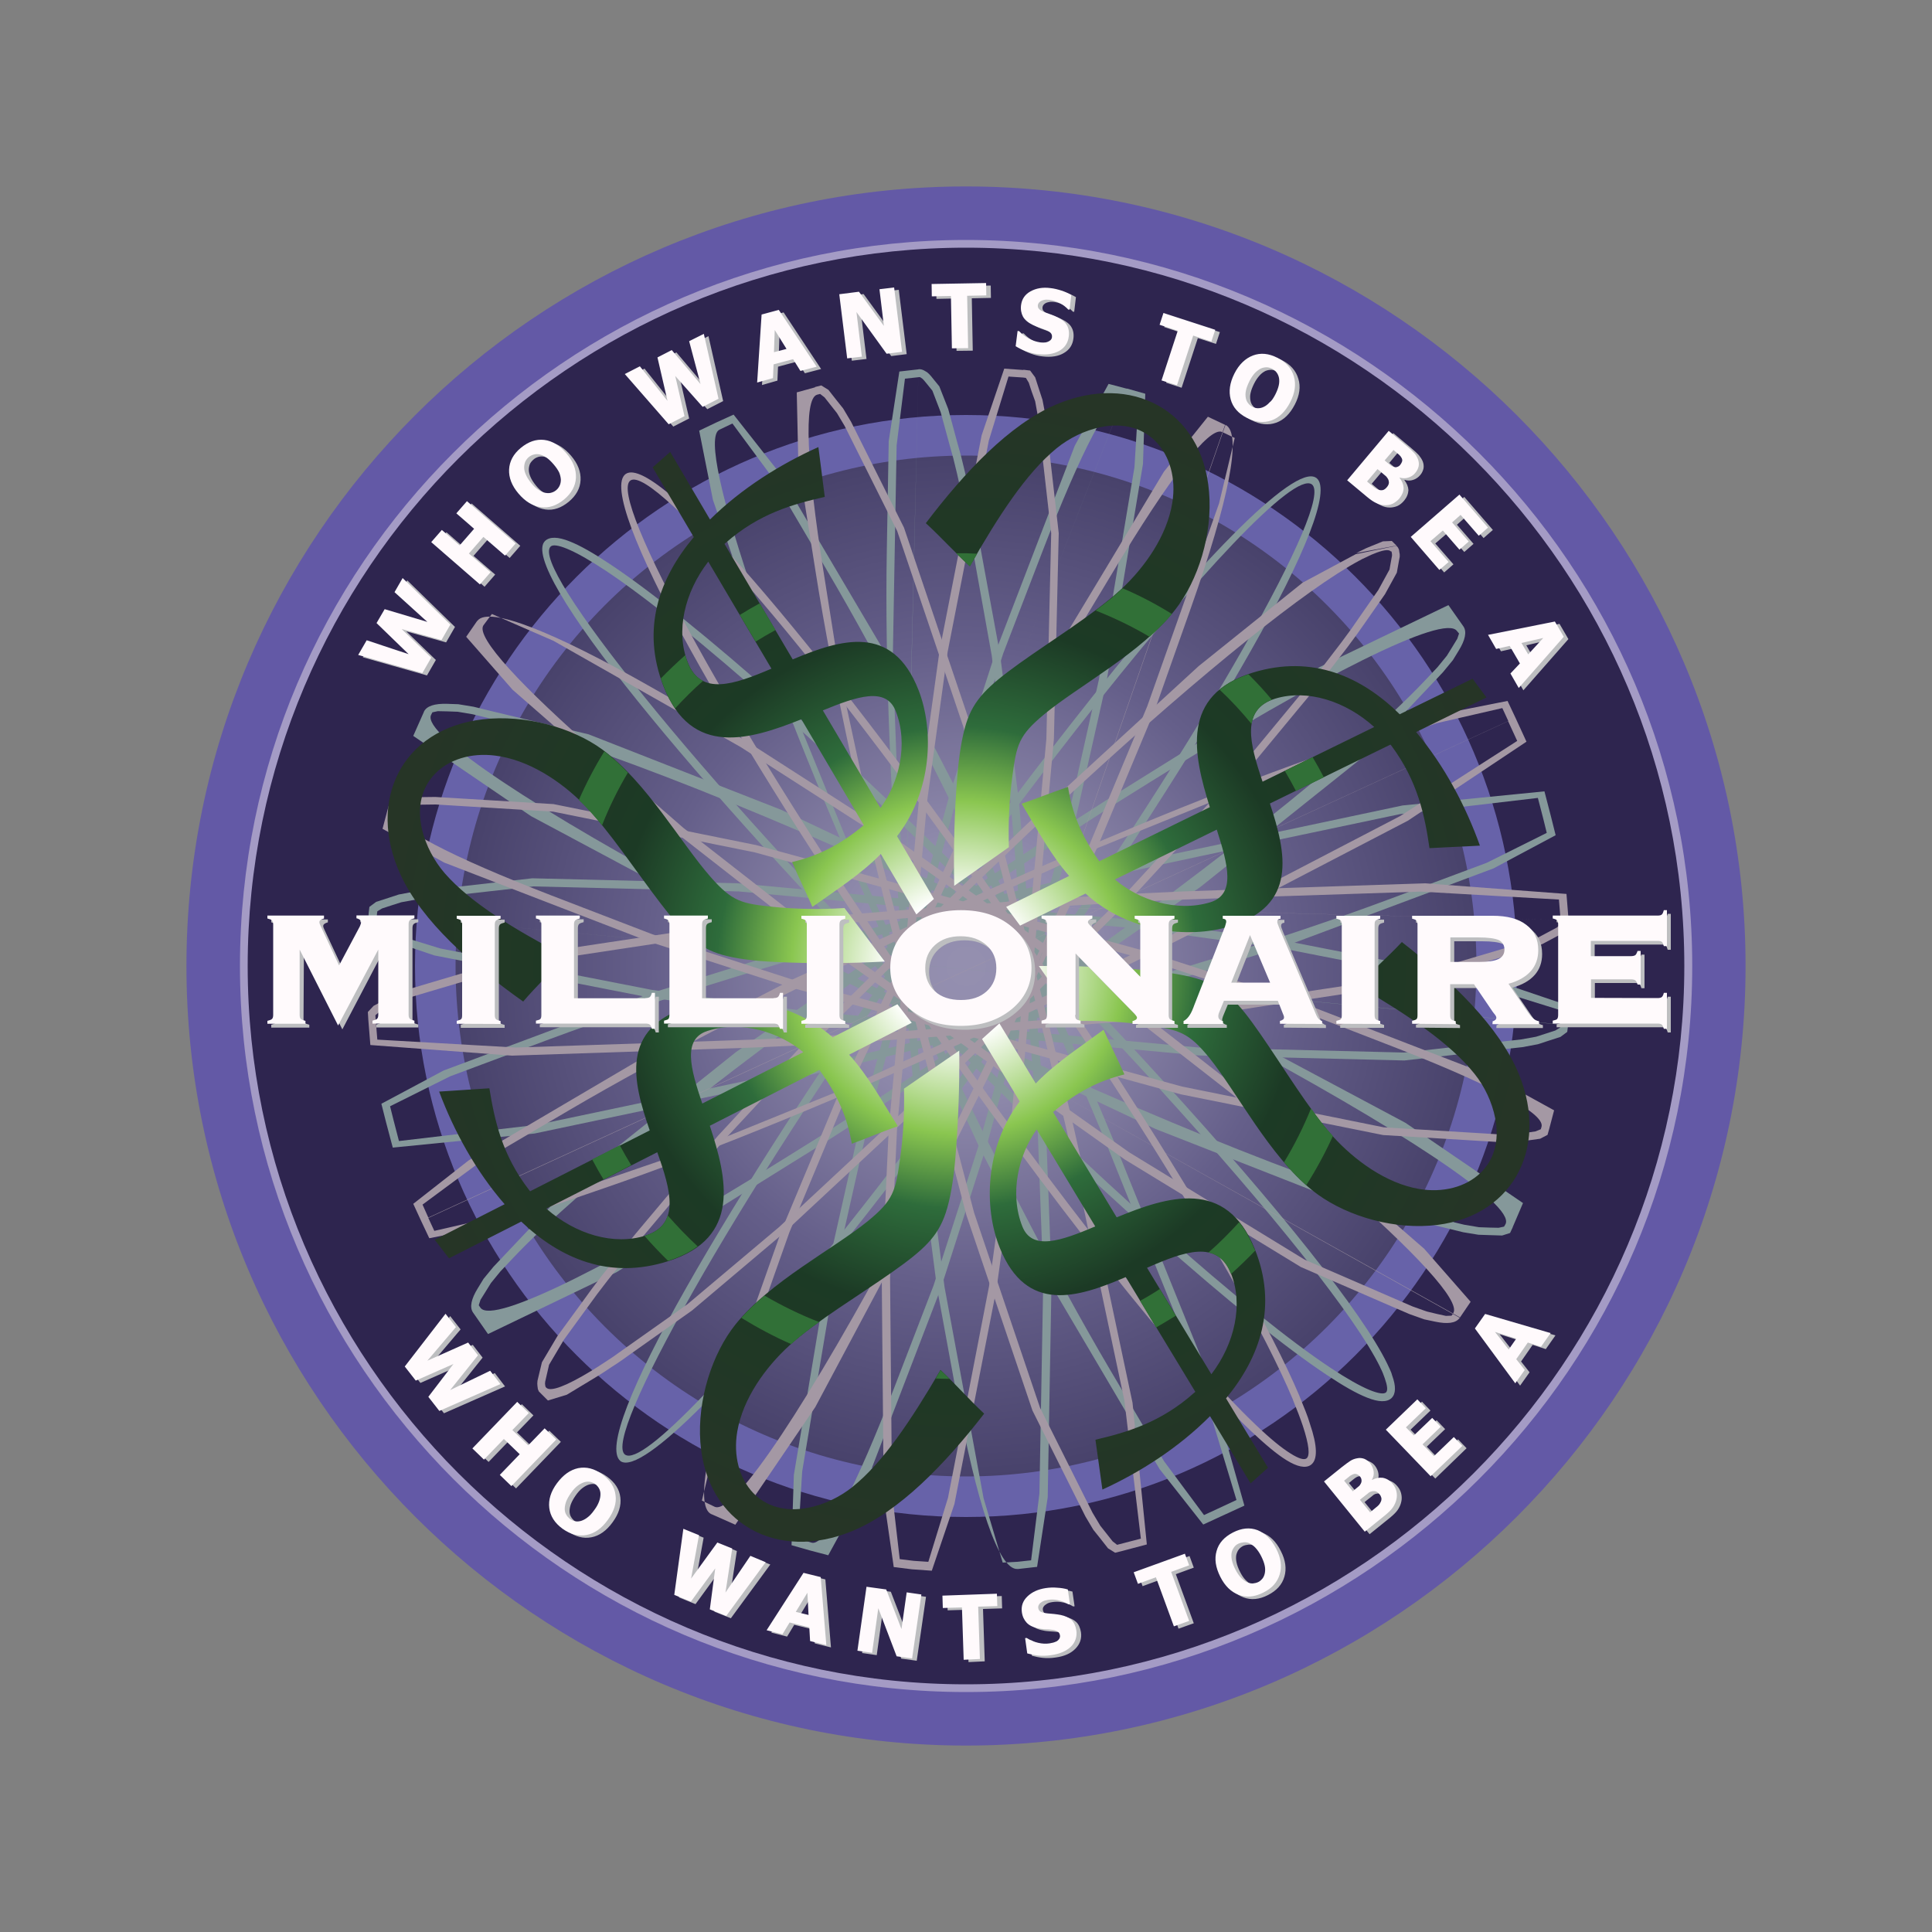 <?xml version="1.0" encoding="utf-8"?>
<!-- Generator: Adobe Illustrator 24.2.0, SVG Export Plug-In . SVG Version: 6.00 Build 0)  -->
<svg version="1.1" id="Layer_1" xmlns="http://www.w3.org/2000/svg" xmlns:xlink="http://www.w3.org/1999/xlink" x="0px" y="0px"
	 viewBox="0 0 1000 1000" style="enable-background:new 0 0 1000 1000;" xml:space="preserve">
<rect x="0" y="0" width="1000" height="1000" fill="#808080" stroke="none"/>
<style type="text/css">
	.st0{fill:#6359A6;}
	.st1{fill:#2E254F;}
	.st2{fill:#6762A9;}
	.st3{fill:url(#SVGID_1_);}
	.st4{fill:#BDBEC0;}
	.st5{fill:#FFFAFC;}
	.st6{fill:#A49BC5;}
	.st7{fill:#85989A;}
	.st8{fill:#A498A4;}
	.st9{fill:url(#SVGID_2_);}
	.st10{fill:#317037;}
</style>
<g>
	<path class="st0" d="M500,96.5c222.3,0,403.5,181.3,403.5,403.5c0,222.2-181.3,403.5-403.5,403.5S96.5,722.2,96.5,500
		C96.5,277.7,277.7,96.5,500,96.5L500,96.5z"/>
	<path class="st1" d="M500,124.5c206.8,0,375.5,168.7,375.5,375.5c0,206.8-168.7,375.5-375.5,375.5
		c-206.8,0-375.5-168.7-375.5-375.5C124.5,293.2,293.2,124.5,500,124.5L500,124.5z"/>
	<path class="st1" d="M500,126.2c205.9,0,373.8,167.9,373.8,373.8c0,205.9-167.9,373.8-373.8,373.8S126.2,705.9,126.2,500
		C126.2,294.1,294.1,126.2,500,126.2L500,126.2z"/>
	<path class="st2" d="M500,235.8c145.5,0,264.2,118.7,264.2,264.2S645.5,764.2,500,764.2S235.8,645.5,235.8,500
		S354.5,235.8,500,235.8z M500,214.8c157.1,0,285.2,128.1,285.2,285.2c0,157.1-128.1,285.2-285.2,285.2
		c-157.1,0-285.2-128.1-285.2-285.2C214.8,342.9,342.9,214.8,500,214.8z"/>
	
		<radialGradient id="SVGID_1_" cx="-1585.406" cy="342.808" r="3.67" gradientTransform="matrix(71.989 0 0 -71.989 114632.164 25178.51)" gradientUnits="userSpaceOnUse">
		<stop  offset="0" style="stop-color:#948FAF"/>
		<stop  offset="0.23" style="stop-color:#918CAD"/>
		<stop  offset="0.62" style="stop-color:#655F8A"/>
		<stop  offset="1" style="stop-color:#48426B"/>
	</radialGradient>
	<circle class="st3" cx="500" cy="500" r="264.2"/>
	<path class="st4" d="M210.8,300.4l24.7,24.1l-4.6,8l-20.6-5.7l15.3,14.8l-4.6,8l-33.2-9.4l4.4-7.6l21.7,7.2l-16.6-16.1l4.2-7.2
		l22.1,6.6l-17-15.4L210.8,300.4L210.8,300.4z M269.3,282.5l-5.5,6.3l-11.2-9.7l-7.5,8.6l11.2,9.7l-5.5,6.3l-25.2-21.9l5.5-6.3
		l9.2,8l7.5-8.6l-9.2-8l5.5-6.3L269.3,282.5z M295.6,235.9c3.5,4.1,5.1,8.3,4.9,12.6s-2.3,8-6.1,11.2c-3.9,3.2-7.9,4.6-12.1,4
		c-4.2-0.6-8-2.9-11.5-7c-3.5-4.1-5.1-8.3-4.9-12.5c0.2-4.2,2.2-8,6.1-11.2c3.9-3.2,7.9-4.6,12.1-4.1
		C288.3,229.4,292.1,231.8,295.6,235.9L295.6,235.9z M288.9,241.5c-1.1-1.3-2.3-2.5-3.7-3.5c-1.1-0.7-2.2-1.3-3.5-1.6
		c-1-0.2-2.1-0.2-3.1,0.1c-0.9,0.3-1.8,0.7-2.5,1.4c-0.7,0.6-1.4,1.4-1.8,2.2c-0.4,1-0.6,2-0.6,3.1c0,1.1,0.3,2.4,0.9,3.7
		c0.6,1.4,1.5,2.8,2.8,4.4c1.3,1.6,2.6,2.8,3.8,3.5c1.2,0.8,2.3,1.3,3.5,1.5c1.1,0.2,2.2,0.2,3.1,0c1-0.3,1.8-0.7,2.6-1.4
		c0.8-0.6,1.4-1.4,1.8-2.4c0.4-0.9,0.6-2,0.6-3.1c-0.1-1.3-0.4-2.5-0.9-3.7C291.2,244.5,290.3,243.1,288.9,241.5z M366.7,174
		l7.6,33.6l-8.2,4.2l-14.2-16l4.8,20.8l-8.2,4.2l-22.7-26l7.8-4l14.3,17.9l-5.2-22.5l7.4-3.8l14.9,17.6l-5.9-22.2L366.7,174
		L366.7,174z M394.4,199.3l2.3-35.2l8.9-2.4L425,191l-8.4,2.2l-3.8-6.1l-10.1,2.7l-0.3,7.2L394.4,199.3L394.4,199.3z M409.6,181.8
		l-6.1-9.8l-0.4,11.5L409.6,181.8z M469.3,183.3l-8,1l-15.6-21.6l2.8,23.1l-7.6,0.9l-4.1-33.2l10.2-1.3l12.9,17.7l-2.3-19l7.6-0.9
		L469.3,183.3L469.3,183.3z M495.1,181.6l-0.5-27.1l-9.9,0.2l-0.1-6.4l28.2-0.5l0.1,6.4l-9.9,0.2l0.5,27.1L495.1,181.6z
		 M539.8,184.5c-2.3-0.2-4.5-0.8-6.6-1.6c-1.8-0.7-3.5-1.5-5.1-2.5l1-7.9l0.8,0.1c1.5,1.6,3.2,2.9,5.1,3.9c1.9,1,3.8,1.6,5.7,1.8
		c0.5,0.1,1.1,0.1,1.9,0.1c0.8,0,1.4-0.1,1.9-0.3c0.6-0.2,1.1-0.5,1.6-0.9c0.5-0.4,0.8-1.1,0.8-1.7c0.1-0.8-0.2-1.6-0.7-2.1
		c-0.6-0.6-1.4-1.1-2.2-1.4c-1.1-0.4-2.3-0.9-3.5-1.3c-1.3-0.4-2.4-0.9-3.5-1.4c-2.5-1.2-4.2-2.7-5.1-4.3c-0.9-1.7-1.2-3.6-1-6
		c0.4-3.1,2-5.5,4.9-7.1c2.9-1.6,6.3-2.2,10.2-1.7c2,0.2,3.9,0.7,5.8,1.3c1.9,0.6,3.6,1.4,5.1,2.3l-0.9,7.6l-0.7-0.1
		c-1.2-1.3-2.6-2.4-4.2-3.2c-1.6-0.9-3.5-1.5-5.3-1.8c-0.7-0.1-1.4-0.1-2-0.1c-0.6,0.1-1.3,0.2-1.9,0.4c-0.6,0.2-1.1,0.5-1.5,0.9
		c-0.4,0.4-0.7,0.9-0.8,1.5c-0.1,0.8,0.1,1.6,0.7,2.1c0.5,0.6,1.6,1.2,3.3,1.8l3.1,1.1c1,0.4,2.1,0.8,3.2,1.4c2.2,1.1,3.8,2.4,4.7,4
		c0.9,1.5,1.3,3.5,1,5.8c-0.4,3.3-2,5.8-4.9,7.5C547.9,184.4,544.2,185,539.8,184.5L539.8,184.5z M603.6,198.1l8.4-25.7l-9.4-3.1
		l2-6.1l26.8,8.7l-2,6.1l-9.4-3l-8.4,25.7L603.6,198.1L603.6,198.1z M670.2,209.4c-2.5,4.8-5.7,8-9.7,9.4c-4,1.4-8.2,1-12.7-1.3
		c-4.5-2.3-7.3-5.5-8.5-9.6c-1.1-4.1-0.5-8.5,1.9-13.3c2.4-4.8,5.7-7.9,9.6-9.4c4-1.5,8.2-1.1,12.7,1.2c4.5,2.3,7.3,5.5,8.5,9.6
		C673.3,200.1,672.7,204.6,670.2,209.4L670.2,209.4z M662.5,205.4c0.9-1.8,1.5-3.4,1.8-4.8c0.3-1.4,0.3-2.7,0.1-3.8
		c-0.2-1-0.6-2-1.3-2.8c-0.6-0.8-1.4-1.4-2.2-1.8c-0.9-0.4-1.8-0.7-2.8-0.8c-1.1,0-2.1,0.2-3.1,0.6c-1.2,0.6-2.2,1.4-3,2.3
		c-1.2,1.3-2.1,2.7-2.9,4.3c-0.9,1.8-1.5,3.4-1.8,4.8c-0.3,1.2-0.3,2.5-0.1,3.8c0.2,1.1,0.6,2.1,1.3,2.9c0.6,0.8,1.4,1.4,2.3,1.8
		c0.9,0.4,1.8,0.7,2.9,0.7c1,0,2-0.2,3-0.7c1.1-0.5,2.1-1.3,3-2.3C660.6,208.7,661.6,207.3,662.5,205.4L662.5,205.4z M726.8,259.1
		c-1.1,1.3-2.2,2.2-3.5,2.8c-1.2,0.5-2.6,0.8-4,0.8c-1.6,0-3.1-0.4-4.5-1.1c-1.4-0.6-3-1.7-4.8-3.2l-10.3-8.6l21.5-25.6l9.1,7.6
		c1.9,1.6,3.2,2.8,4.1,3.8c0.8,1,1.5,2,2,3.2c0.5,1.3,0.6,2.5,0.4,3.7c-0.3,1.3-0.9,2.5-1.7,3.4c-1,1.2-2.3,2.1-3.7,2.5
		c-1.4,0.5-2.9,0.4-4.4,0l-0.1,0.1c1.3,1.7,2,3.4,2.1,5.2C728.9,255.6,728.2,257.4,726.8,259.1L726.8,259.1z M727.4,241.7
		c0.4-0.4,0.6-1,0.7-1.5c0.2-0.6,0.1-1.2-0.2-1.8c-0.3-0.6-0.7-1.1-1.3-1.6c-0.8-0.7-1.7-1.5-2.6-2.2l-0.4-0.4l-4.5,5.4l0.8,0.7
		c1.1,0.9,1.9,1.6,2.4,1.9c0.5,0.3,1,0.6,1.7,0.8c0.6,0.2,1.3,0.2,1.9-0.1C726.4,242.6,726.9,242.2,727.4,241.7L727.4,241.7z
		 M720.2,253.4c0.7-0.8,1-1.5,1.1-2.3c0-0.8-0.2-1.6-0.6-2.2c-0.4-0.6-0.8-1.1-1.4-1.6c-0.9-0.8-1.8-1.6-2.7-2.3l-1.2-1l-5.4,6.4
		l0.3,0.3c1.7,1.4,2.8,2.4,3.5,2.9c0.7,0.5,1.4,0.9,2.4,1.2c0.7,0.2,1.5,0.2,2.2,0C719.2,254.5,719.8,254,720.2,253.4z M732.7,279.1
		l25.2-21.9l14.8,17.1l-4.8,4.2l-9.4-10.8l-4.4,3.9l8.6,9.9l-4.8,4.2l-8.6-9.9l-6.4,5.5l9.4,10.8l-4.8,4.2L732.7,279.1L732.7,279.1z
		 M772.6,329.8l34.6-6.9l4.6,7.9l-23.3,26.5l-4.3-7.5l4.9-5.2l-5.2-9.1l-7,1.6L772.6,329.8L772.6,329.8z M793.4,339.9l7.8-8.5
		L790,334L793.4,339.9z"/>
	<path class="st5" d="M208.4,299.2l24.7,24.1l-4.6,8l-20.6-5.7l15.3,14.8l-4.6,8l-33.2-9.4l4.4-7.6l21.7,7.2l-16.6-16.1l4.2-7.2
		l22.1,6.6l-17-15.4L208.4,299.2L208.4,299.2z M266.9,281.3l-5.5,6.3l-11.2-9.7l-7.5,8.6l11.2,9.7l-5.5,6.3l-25.2-21.9l5.5-6.3
		l9.2,8l7.5-8.6l-9.2-8l5.5-6.3L266.9,281.3L266.9,281.3z M293.2,234.7c3.5,4.1,5.1,8.3,4.9,12.6c-0.2,4.2-2.3,8-6.1,11.2
		c-3.9,3.2-7.9,4.6-12.1,4c-4.2-0.6-8-2.9-11.5-7c-3.5-4.1-5.1-8.3-4.9-12.5c0.2-4.2,2.2-8,6.1-11.2c3.9-3.2,7.9-4.6,12.1-4.1
		C285.9,228.2,289.7,230.6,293.2,234.7L293.2,234.7z M286.5,240.3c-1.1-1.3-2.3-2.5-3.7-3.5c-1.1-0.7-2.2-1.3-3.5-1.6
		c-1-0.2-2.1-0.2-3.1,0.1c-1.9,0.5-3.4,1.8-4.3,3.6c-0.4,1-0.6,2-0.6,3.1c0,1.1,0.3,2.4,0.9,3.7c0.6,1.4,1.5,2.8,2.8,4.4
		c1.3,1.6,2.6,2.8,3.8,3.5c1.2,0.8,2.3,1.3,3.5,1.5c1.2,0.2,2.2,0.2,3.1-0.1c1.9-0.5,3.5-1.9,4.3-3.7c0.4-0.9,0.6-1.9,0.6-3.1
		c-0.1-1.3-0.4-2.5-0.9-3.7C288.8,243.3,287.9,241.9,286.5,240.3L286.5,240.3z M364.3,172.8l7.6,33.6l-8.2,4.2l-14.2-16l4.8,20.8
		l-8.2,4.2l-22.7-26l7.8-4l14.3,17.9l-5.2-22.5l7.4-3.8l14.9,17.6l-5.9-22.2L364.3,172.8L364.3,172.8z M391.9,198l2.3-35.2l8.9-2.4
		l19.6,29.4l-8.4,2.2l-3.8-6.1l-10.1,2.7l-0.3,7.1L391.9,198L391.9,198z M407.1,180.6l-6.1-9.8l-0.4,11.5L407.1,180.6z M466.9,182.1
		l-8,1l-15.6-21.6l2.8,23.1l-7.6,0.9l-4.1-33.2l10.2-1.3l12.9,17.7l-2.3-19l7.6-0.9L466.9,182.1z M492.7,180.3l-0.5-27.1l-9.9,0.2
		l-0.1-6.4l28.2-0.5l0.1,6.4l-9.9,0.2l0.5,27.1L492.7,180.3L492.7,180.3z M537.4,183.3c-2.3-0.2-4.5-0.8-6.6-1.6
		c-1.8-0.7-3.5-1.5-5.1-2.5l1-7.9l0.8,0.1c1.5,1.6,3.2,2.9,5.1,3.9c1.9,1,3.8,1.6,5.7,1.9c0.5,0.1,1.1,0.1,1.9,0.1
		c0.8,0,1.4-0.1,1.9-0.3c0.6-0.2,1.1-0.5,1.6-0.9c0.5-0.5,0.8-1.1,0.8-1.7c0.1-0.8-0.2-1.6-0.7-2.1c-0.6-0.6-1.4-1.1-2.2-1.4
		c-1.2-0.5-2.3-0.9-3.5-1.3c-1.2-0.4-2.4-0.9-3.5-1.4c-2.5-1.2-4.2-2.7-5.1-4.3c-0.9-1.7-1.3-3.7-1-6c0.4-3.1,2-5.5,4.9-7.1
		c2.9-1.6,6.3-2.2,10.2-1.7c2,0.2,3.9,0.7,5.8,1.3c1.9,0.6,3.6,1.4,5.1,2.3l-0.9,7.6l-0.7-0.1c-1.2-1.3-2.6-2.4-4.2-3.2
		c-1.7-0.9-3.5-1.5-5.3-1.8c-0.7-0.1-1.4-0.1-2-0.1c-0.6,0-1.3,0.2-1.9,0.4c-0.6,0.2-1.1,0.5-1.5,0.9c-0.4,0.4-0.7,0.9-0.8,1.5
		c-0.1,0.8,0.1,1.6,0.7,2.1c0.5,0.6,1.6,1.2,3.3,1.8l3.1,1.1c1,0.4,2.1,0.8,3.2,1.4c2.2,1.1,3.8,2.4,4.7,4c0.9,1.5,1.3,3.5,1,5.8
		c-0.4,3.3-2,5.8-4.9,7.5C545.4,183.2,541.8,183.8,537.4,183.3L537.4,183.3z M601.2,196.9l8.4-25.7l-9.4-3.1l2-6.1l26.8,8.7l-2,6.1
		l-9.4-3.1l-8.4,25.7L601.2,196.9L601.2,196.9z M667.8,208.2c-2.5,4.8-5.7,8-9.7,9.4c-4,1.4-8.2,1-12.7-1.3
		c-4.5-2.3-7.3-5.5-8.4-9.6c-1.1-4.1-0.5-8.5,1.9-13.3c2.4-4.8,5.7-7.9,9.6-9.4c4-1.5,8.2-1.1,12.7,1.2c4.5,2.3,7.3,5.5,8.5,9.6
		C670.9,198.9,670.3,203.4,667.8,208.2L667.8,208.2z M660.1,204.2c0.9-1.8,1.5-3.4,1.8-4.8c0.3-1.4,0.3-2.7,0.1-3.8
		c-0.2-1-0.6-2-1.3-2.9c-1.2-1.5-3.1-2.5-5-2.6c-1,0-2.1,0.2-3,0.6c-1,0.5-2,1.2-3.1,2.3c-1,1.1-2,2.5-2.9,4.3
		c-0.9,1.8-1.5,3.4-1.8,4.8c-0.3,1.4-0.3,2.7-0.1,3.8c0.2,1.1,0.6,2.1,1.3,2.9c0.6,0.8,1.4,1.4,2.2,1.8c0.9,0.4,1.8,0.7,2.8,0.7
		c1,0,2-0.2,3-0.7c1.1-0.5,2.1-1.3,3-2.3C658.2,207.5,659.1,206.1,660.1,204.2z M724.4,257.9c-1,1.2-2.2,2.1-3.5,2.8
		c-1.3,0.6-2.6,0.8-4,0.8c-1.6,0-3.1-0.4-4.5-1.1c-1.4-0.6-3-1.7-4.8-3.2l-10.3-8.6l21.5-25.6l9,7.6c1.9,1.6,3.2,2.8,4.1,3.8
		c0.9,0.9,1.5,2,2,3.2c0.5,1.3,0.6,2.5,0.4,3.7c-0.3,1.3-0.9,2.5-1.7,3.4c-1,1.3-2.3,2.1-3.7,2.5c-1.4,0.5-3,0.4-4.4,0l-0.1,0.1
		c1.3,1.7,2,3.4,2.1,5.2C726.5,254.4,725.8,256.1,724.4,257.9z M724.9,240.4c0.4-0.5,0.6-1,0.8-1.5c0.2-0.6,0.1-1.2-0.2-1.8
		c-0.3-0.6-0.7-1.1-1.2-1.6c-0.8-0.7-1.7-1.5-2.6-2.2l-0.4-0.4l-4.6,5.4l0.8,0.7c1.1,0.9,1.9,1.6,2.3,1.9c0.5,0.4,1.1,0.6,1.7,0.8
		c0.6,0.2,1.3,0.2,1.9-0.1C724,241.4,724.5,241,724.9,240.4L724.9,240.4z M717.8,252.2c0.7-0.8,1-1.5,1.1-2.3c0-0.8-0.2-1.6-0.6-2.2
		c-0.4-0.6-0.8-1.2-1.4-1.6c-0.7-0.6-1.6-1.4-2.7-2.3l-1.2-1l-5.4,6.4l0.3,0.3c1.7,1.4,2.8,2.4,3.5,2.9c0.7,0.5,1.4,0.9,2.4,1.2
		c0.7,0.2,1.5,0.2,2.2,0C716.7,253.3,717.3,252.8,717.8,252.2z M730.2,277.9l25.2-21.9l14.8,17.1l-4.8,4.2l-9.4-10.8l-4.4,3.9
		l8.6,9.9l-4.8,4.2l-8.6-9.9l-6.4,5.5l9.4,10.8L745,295L730.2,277.9z M770.2,328.6l34.6-6.9l4.6,7.9l-23.3,26.5l-4.3-7.5l4.9-5.2
		l-5.3-9.1l-7,1.6L770.2,328.6L770.2,328.6z M791,338.7l7.8-8.5l-11.3,2.6L791,338.7z"/>
	<path class="st4" d="M261.4,717.6l-31.6,13.9l-5.7-7.3l13-17l-19.5,8.6l-5.7-7.3l21.1-27.3l5.4,6.9l-14.8,17.4l21.1-9.4l5.1,6.6
		l-14.4,18l20.7-10L261.4,717.6L261.4,717.6z M267.1,770.4l-6-5.8l10.3-10.7l-8.2-7.9l-10.3,10.7l-6-5.8l23.2-24.1l6,5.8l-8.5,8.8
		l8.2,7.9l8.5-8.8l6,5.8L267.1,770.4z M317.1,787.9c-3.2,4.4-6.8,7-11,7.8c-4.2,0.8-8.3-0.3-12.4-3.2c-4.1-3-6.4-6.6-6.9-10.8
		c-0.5-4.2,0.8-8.5,4-12.8c3.2-4.3,6.8-6.9,11-7.8c4.2-0.8,8.3,0.2,12.4,3.2c4.1,3,6.4,6.5,6.9,10.8
		C321.6,779.3,320.3,783.5,317.1,787.9z M310.1,782.8c1.2-1.6,2-3.1,2.5-4.5c0.5-1.4,0.7-2.6,0.7-3.8c0-1.1-0.3-2.1-0.8-3
		c-1-1.7-2.6-2.9-4.5-3.3c-1-0.2-2.1-0.1-3.1,0.2c-1.1,0.3-2.2,0.9-3.4,1.8c-1.2,0.9-2.4,2.2-3.5,3.8c-1.2,1.7-2,3.2-2.5,4.5
		c-0.5,1.4-0.7,2.6-0.7,3.7c0,1.2,0.3,2.2,0.8,3c1,1.7,2.7,2.9,4.6,3.3c1,0.2,2,0.1,3.1-0.2c1.2-0.4,2.3-1,3.3-1.8
		C307.7,785.8,308.8,784.5,310.1,782.8L310.1,782.8z M398.7,809.8l-20.4,27.8l-8.5-3.4l2.8-21.2L360,830.3l-8.6-3.5l4.7-34.2
		l8.1,3.3l-4.1,22.5l13.6-18.7l7.7,3.1l-3.5,22.8l12.9-19L398.7,809.8L398.7,809.8z M399.2,845l19.1-29.7l8.9,2.2l2.9,35.2l-8.4-2.1
		l-0.4-7.1l-10.2-2.5l-3.7,6.1L399.2,845L399.2,845z M421,837.1l-0.6-11.5l-6,9.9L421,837.1L421,837.1z M474.5,859.6l-8-1.1
		l-9.5-24.9l-3.2,23.1l-7.6-1.1l4.7-33.1l10.2,1.4l7.9,20.5l2.7-19l7.6,1.1L474.5,859.6L474.5,859.6z M501.3,860.3l-0.9-27.1
		l-9.9,0.3l-0.2-6.4l28.2-1l0.2,6.4l-9.9,0.3l0.9,27.1L501.3,860.3L501.3,860.3z M546.5,857.9c-2.5,0.4-4.8,0.4-6.8,0.2
		c-1.9-0.2-3.8-0.6-5.6-1.1l-1.1-7.9l0.8-0.1c1.8,1.2,3.8,2,5.9,2.5c2.1,0.5,4.1,0.6,6,0.3c0.5-0.1,1.1-0.2,1.9-0.4
		c0.6-0.2,1.2-0.4,1.8-0.8c0.5-0.3,1-0.7,1.3-1.3c0.3-0.6,0.5-1.2,0.3-1.9c-0.1-0.8-0.6-1.5-1.3-1.9c-0.8-0.4-1.6-0.7-2.5-0.8
		c-1.2-0.1-2.5-0.3-3.7-0.3c-1.3-0.1-2.5-0.2-3.7-0.5c-2.7-0.5-4.7-1.5-6-2.9c-1.3-1.4-2.2-3.2-2.5-5.5c-0.4-3.1,0.5-5.8,2.9-8.1
		c2.4-2.3,5.5-3.7,9.4-4.3c2-0.3,4-0.4,6-0.2c1.9,0.1,3.7,0.4,5.5,0.9l1.1,7.6l-0.7,0.1c-1.5-0.9-3.2-1.6-4.9-2
		c-2.5-0.6-5.1-0.6-7.6,0.1c-0.6,0.2-1.2,0.5-1.7,0.9c-0.5,0.3-0.9,0.7-1.2,1.2c-0.3,0.5-0.4,1.1-0.3,1.6c0.1,0.8,0.5,1.5,1.2,1.9
		c0.7,0.4,1.9,0.7,3.7,0.9c1.2,0.1,2.3,0.2,3.3,0.3c1.1,0.1,2.2,0.3,3.4,0.5c2.4,0.5,4.3,1.4,5.6,2.6c1.3,1.2,2.1,3,2.5,5.3
		c0.5,3.3-0.5,6.1-2.8,8.5C554.3,855.8,550.9,857.3,546.5,857.9L546.5,857.9z M610,843l-9.3-25.4l-9.3,3.4l-2.2-6l26.5-9.6l2.2,6
		l-9.3,3.4l9.3,25.4L610,843L610,843z M662.9,802.7c2.5,4.8,3.1,9.3,1.9,13.4c-1.2,4.1-4,7.2-8.5,9.5c-4.5,2.3-8.7,2.7-12.7,1.2
		c-4-1.5-7.2-4.6-9.6-9.4c-2.4-4.8-3.1-9.2-1.9-13.3c1.1-4.1,4-7.3,8.5-9.6c4.5-2.3,8.7-2.7,12.7-1.2
		C657.3,794.8,660.5,797.9,662.9,802.7L662.9,802.7z M655.2,806.7c-0.8-1.5-1.7-3-2.9-4.3c-0.9-1-1.9-1.7-3-2.3
		c-0.9-0.5-2-0.7-3.1-0.6c-1,0.1-1.9,0.3-2.8,0.7c-0.9,0.5-1.7,1.1-2.2,1.8c-0.6,0.7-1,1.7-1.3,2.8c-0.2,1.1-0.2,2.4,0.1,3.8
		c0.3,1.5,0.9,3.1,1.8,4.9c0.9,1.8,1.9,3.3,2.9,4.3c1,1,2,1.8,3,2.3c1.1,0.5,2.1,0.7,3.1,0.7c1-0.1,1.9-0.3,2.8-0.7
		c0.9-0.5,1.7-1.1,2.3-1.9c0.6-0.8,1-1.8,1.2-2.9c0.2-1.3,0.2-2.5-0.1-3.8C656.7,810.1,656.1,808.5,655.2,806.7L655.2,806.7z
		 M723.3,769.3c1.1,1.3,1.7,2.6,2,4c0.3,1.4,0.3,2.7,0,4c-0.3,1.5-1,3-1.9,4.3c-0.9,1.3-2.3,2.6-4.1,4.1l-10.4,8.4l-21.1-26l9.2-7.4
		c1.9-1.5,3.4-2.6,4.5-3.3s2.3-1.1,3.5-1.3c1.3-0.3,2.6-0.1,3.7,0.3c1.1,0.5,2.2,1.2,3,2.3c1,1.3,1.6,2.7,1.8,4.2
		c0.2,1.5-0.1,3-0.9,4.3l0.1,0.1c1.9-1,3.7-1.3,5.5-1.1C720.2,766.5,721.8,767.5,723.3,769.3L723.3,769.3z M706.3,765.3
		c-0.4-0.4-0.8-0.8-1.4-1c-0.6-0.3-1.2-0.3-1.8-0.1c-0.6,0.1-1.2,0.5-1.8,0.9c-0.9,0.7-1.8,1.4-2.6,2.1l-0.5,0.4l4.5,5.5l0.8-0.7
		c1.1-0.9,1.9-1.6,2.3-1.9c0.4-0.4,0.8-0.9,1.1-1.5c0.3-0.6,0.4-1.2,0.3-1.9C707,766.5,706.7,765.9,706.3,765.3L706.3,765.3z
		 M716.4,774.6c-0.7-0.8-1.3-1.3-2-1.5c-0.7-0.2-1.5-0.1-2.3,0.1c-0.7,0.2-1.3,0.6-1.8,1.1c-0.7,0.5-1.6,1.3-2.8,2.2l-1.2,1l5.3,6.5
		l0.3-0.3c1.7-1.4,2.9-2.4,3.5-2.9c0.6-0.5,1.2-1.2,1.6-2.1c0.4-0.7,0.5-1.4,0.4-2.2C717.3,775.8,716.9,775.1,716.4,774.6
		L716.4,774.6z M742.9,765.3l-23.2-24.1l16.3-15.7l4.4,4.6l-10.3,9.9l4.1,4.2l9.4-9.1l4.4,4.6l-9.5,9.1l5.9,6.1l10.3-9.9l4.4,4.6
		L742.9,765.3L742.9,765.3z M786.8,717.2l-20.9-28.4l5.3-7.5l33.9,9.9l-5,7.1l-6.8-2.2l-6,8.6l4.4,5.6L786.8,717.2L786.8,717.2z
		 M787.2,694.1l-11-3.5l7.1,9.1L787.2,694.1z"/>
	<path class="st5" d="M259,716.4l-31.6,13.9l-5.7-7.3l13-17l-19.5,8.6l-5.7-7.3l21.1-27.3l5.4,6.9l-14.8,17.4l21.1-9.4l5.1,6.6
		l-14.4,18l20.7-10L259,716.4L259,716.4z M264.7,769.2l-6-5.8l10.3-10.7l-8.2-7.9l-10.3,10.7l-6-5.8l23.2-24.1l6,5.8l-8.5,8.8
		l8.2,7.9l8.5-8.8l6,5.8L264.7,769.2L264.7,769.2z M314.6,786.7c-3.2,4.4-6.8,7-11,7.8c-4.2,0.8-8.3-0.3-12.4-3.2
		c-4.1-3-6.4-6.6-6.9-10.8c-0.5-4.2,0.8-8.5,4-12.8c3.2-4.3,6.8-6.9,11-7.8c4.2-0.8,8.3,0.2,12.4,3.2c4.1,3,6.4,6.5,6.9,10.8
		C319.2,778,317.8,782.3,314.6,786.7L314.6,786.7z M307.6,781.6c1.2-1.6,2-3.1,2.5-4.5c0.5-1.4,0.7-2.6,0.7-3.8c0-1.1-0.3-2.1-0.8-3
		c-1-1.7-2.6-2.9-4.5-3.3c-1-0.2-2.1-0.1-3.1,0.2c-1.2,0.4-2.4,1-3.4,1.8c-1.2,0.9-2.4,2.2-3.5,3.8c-1.2,1.7-2,3.2-2.5,4.5
		c-0.4,1.2-0.7,2.5-0.7,3.7c0,1.2,0.3,2.2,0.8,3c0.5,0.9,1.2,1.6,1.9,2.2c0.8,0.6,1.7,1,2.7,1.2c1,0.2,2,0.1,3.1-0.2
		c1.2-0.4,2.3-1,3.3-1.8C305.2,784.6,306.4,783.3,307.6,781.6L307.6,781.6z M396.3,808.6l-20.4,27.8l-8.5-3.4l2.8-21.2L357.6,829
		l-8.6-3.5l4.7-34.2l8.1,3.3l-4.1,22.5l13.6-18.7l7.7,3.1l-3.5,22.8l12.9-19L396.3,808.6L396.3,808.6z M396.8,843.8l19.1-29.7
		l8.9,2.2l2.9,35.2l-8.4-2.1l-0.4-7.1l-10.2-2.5l-3.7,6.1L396.8,843.8L396.8,843.8z M418.5,835.9l-0.6-11.5l-6,9.9L418.5,835.9
		L418.5,835.9z M472.1,858.4l-8-1.1l-9.5-24.9l-3.2,23.1l-7.6-1.1l4.7-33.1l10.2,1.4l7.9,20.5l2.7-19l7.6,1.1L472.1,858.4z
		 M498.8,859.1l-0.9-27.1l-9.9,0.3l-0.2-6.4l28.2-1l0.2,6.4l-9.9,0.3l0.9,27.1L498.8,859.1L498.8,859.1z M544.1,856.7
		c-2.5,0.4-4.8,0.4-6.8,0.2c-1.9-0.2-3.8-0.6-5.6-1.1l-1.1-7.9l0.8-0.1c1.9,1.2,3.8,2,5.9,2.5c2.1,0.5,4.1,0.6,6,0.3
		c0.5-0.1,1.1-0.2,1.9-0.4c0.6-0.2,1.2-0.4,1.8-0.7c0.5-0.3,1-0.8,1.3-1.3c0.3-0.6,0.5-1.2,0.3-1.9c-0.1-0.8-0.6-1.5-1.3-1.9
		c-0.8-0.4-1.6-0.7-2.5-0.8c-1.2-0.2-2.5-0.3-3.7-0.3c-1.3-0.1-2.5-0.2-3.7-0.5c-2.7-0.5-4.7-1.5-6-2.9c-1.3-1.4-2.2-3.2-2.5-5.5
		c-0.4-3.1,0.5-5.8,2.9-8.1c2.4-2.3,5.5-3.7,9.4-4.3c2-0.3,4-0.4,6-0.2c2,0.1,3.8,0.4,5.5,0.9l1.1,7.6l-0.7,0.1
		c-1.5-0.9-3.2-1.6-4.9-2c-2.5-0.7-5.1-0.6-7.6,0.1c-0.6,0.2-1.2,0.5-1.7,0.9c-0.5,0.3-0.9,0.7-1.2,1.3c-0.3,0.5-0.4,1.1-0.3,1.6
		c0.1,0.8,0.5,1.5,1.2,1.9c0.7,0.4,1.9,0.7,3.7,0.9l3.3,0.3c1.1,0.1,2.2,0.3,3.4,0.5c2.4,0.5,4.3,1.4,5.6,2.6c1.3,1.2,2.1,3,2.5,5.3
		c0.5,3.1-0.5,6.3-2.8,8.5C551.9,854.6,548.5,856.1,544.1,856.7L544.1,856.7z M607.6,841.8l-9.3-25.4l-9.3,3.4l-2.2-6l26.5-9.6
		l2.2,6l-9.3,3.4l9.3,25.4L607.6,841.8z M660.5,801.5c2.5,4.8,3.1,9.3,1.9,13.3c-1.2,4.1-4,7.3-8.5,9.5c-4.5,2.3-8.7,2.7-12.7,1.2
		c-4-1.5-7.2-4.6-9.6-9.4c-2.4-4.8-3.1-9.2-1.9-13.3c1.1-4.1,4-7.3,8.5-9.6c4.5-2.3,8.7-2.7,12.7-1.2
		C654.8,793.6,658,796.7,660.5,801.5z M652.8,805.5c-0.9-1.8-1.9-3.2-2.9-4.3c-0.9-1-1.9-1.7-3-2.3c-0.9-0.5-2-0.7-3.1-0.6
		c-1,0.1-1.9,0.3-2.8,0.7c-0.9,0.4-1.6,1-2.2,1.8c-0.6,0.8-1.1,1.8-1.3,2.8c-0.2,1.1-0.2,2.4,0.1,3.8c0.3,1.5,0.9,3.1,1.8,4.9
		c0.9,1.8,1.9,3.2,2.9,4.3c1,1,2,1.8,3,2.3c1.1,0.5,2.1,0.7,3.1,0.7c1-0.1,1.9-0.3,2.8-0.7c0.9-0.4,1.6-1.1,2.3-1.9
		c0.6-0.8,1-1.8,1.2-2.9c0.2-1.2,0.2-2.5-0.1-3.8C654.3,808.9,653.7,807.3,652.8,805.5L652.8,805.5z M720.8,768c1.1,1.3,1.7,2.6,2,4
		c0.3,1.4,0.3,2.7,0,4c-0.3,1.5-1,3-1.9,4.3c-0.9,1.3-2.3,2.6-4.1,4.1l-10.4,8.4l-21.1-26l9.2-7.4c1.9-1.5,3.4-2.6,4.5-3.3
		c1.1-0.7,2.3-1.1,3.5-1.3c1.3-0.3,2.6-0.1,3.7,0.3c1.1,0.5,2.2,1.2,3,2.3c1,1.3,1.6,2.7,1.8,4.2c0.2,1.5-0.1,2.9-0.9,4.3l0.1,0.1
		c1.9-1,3.7-1.3,5.5-1.1C717.8,765.3,719.4,766.3,720.8,768L720.8,768z M703.8,764.1c-0.4-0.4-0.8-0.8-1.4-1
		c-0.6-0.3-1.2-0.3-1.8-0.1c-0.6,0.2-1.2,0.5-1.8,0.9c-0.6,0.5-1.5,1.2-2.6,2.1l-0.5,0.4l4.5,5.5l0.8-0.7c1.1-0.9,1.9-1.6,2.3-1.9
		c0.5-0.4,0.8-0.9,1.1-1.5c0.3-0.6,0.4-1.2,0.3-1.9C704.6,765.2,704.3,764.6,703.8,764.1L703.8,764.1z M714,773.4
		c-0.7-0.8-1.3-1.3-2-1.5c-0.8-0.2-1.6-0.1-2.3,0.1c-0.7,0.2-1.3,0.6-1.8,1.1c-0.7,0.5-1.6,1.3-2.8,2.2l-1.2,1l5.3,6.5l0.3-0.3
		c1.7-1.4,2.8-2.3,3.5-2.9c0.6-0.5,1.2-1.2,1.6-2.1c0.4-0.7,0.5-1.4,0.4-2.2C714.8,774.6,714.5,773.9,714,773.4L714,773.4z
		 M740.5,764.1L717.3,740l16.3-15.7l4.4,4.6l-10.3,9.9l4.1,4.2l9.5-9.1l4.4,4.6l-9.4,9.1l5.9,6.1l10.3-9.9l4.4,4.6L740.5,764.1
		L740.5,764.1z M784.3,716l-20.9-28.4l5.3-7.5l33.9,9.9l-5,7.1l-6.8-2.2l-6,8.6l4.4,5.6L784.3,716L784.3,716z M784.8,692.9l-11-3.5
		l7.1,9.1L784.8,692.9z"/>
	<path class="st6" d="M500,124.2c103.5,0,197.5,42.2,265.6,110.3c68.1,68.1,110.3,162,110.3,265.5v0c0,103.5-42.2,197.5-110.3,265.5
		c-68.1,68.1-162,110.3-265.5,110.3h0c-103.5,0-197.5-42.2-265.5-110.3S124.2,603.5,124.2,500v0c0-103.5,42.2-197.5,110.3-265.5
		C302.5,166.4,396.5,124.2,500,124.2L500,124.2z M500,128.2L500,128.2c-102.4,0-195.3,41.8-262.7,109.1S128.2,397.6,128.2,500v0
		c0,102.4,41.8,195.3,109.1,262.6C304.7,830,397.6,871.8,500,871.8h0c102.4,0,195.3-41.8,262.6-109.1S871.8,602.4,871.8,500v0
		c0-102.4-41.8-195.3-109.1-262.6C695.3,170,602.4,128.2,500,128.2L500,128.2z"/>
	<path class="st7" d="M370.7,218.7L370.7,218.7L370.7,218.7l9-4.1l22.6,28.7l29.2,49.5l28.7,48.6l35.6,68.9l35.7,77.5l0,0l0,0.1l0,0
		l0,0l0,0.1l0,0.1l0,0h0v0l0,0c9.7,21,19.2,42.2,28.4,63.5l8.8,20.4l8.3,19.8l7.6,18.9l39.4,97.6l20.1,71l-12.4,5.7l0,0l0,0
		l-8.9,4.1l-22.6-28.7L571,710.8l-28.7-48.6l-35.6-68.8L471,515.9l0,0l0-0.1l0,0l0,0l0-0.1l0-0.1l0,0v0v0
		c-35.7-77.5-65-149.2-83.3-202.6l-18.7-54.3l-7.1-35.8L370.7,218.7L370.7,218.7L370.7,218.7L370.7,218.7z M372.4,222.4L372.4,222.4
		L372.4,222.4c-6.7,3.2,1.1,37.1,19.1,89.3l18.3,53.2l29.2,71.7l35.6,77.3l0,0l0,0.1l0,0l0,0l0,0.1l0,0.1l0,0v0l0,0v0h0
		c35.7,77.3,71.2,146,99.8,194.5l28.1,47.6l20.7,27.9l6.7-3.1l10.1-4.7l-20.8-68.9l-38.5-95.5l-7.5-18.7l-8.3-19.8l-8.9-20.6
		l-8.9-20.5l-9.5-21.2l-10-21.6l0,0l0-0.1l0,0l0,0l0-0.1l0-0.1l0,0c-35.7-77.3-71.2-146-99.8-194.5l-28-47.6l-20.7-28L372.4,222.4
		L372.4,222.4z M474.7,514.2L474.7,514.2L474.7,514.2L474.7,514.2 M474.7,514.2C474.7,514.2,474.7,514.2,474.7,514.2 M470.9,515.6
		L470.9,515.6"/>
	<path class="st7" d="M475.4,191.1l0.1,0l0,0l0,0h0c1.2-0.1,2.3,0.3,3.4,1l1,0.6l1,0.9l1,1.1l4.3,5.3l4.6,11.7l4.6,17v0l0,0l2,7.2
		l2,8.2l2,9.1l2,9l2,10l2,10.9l10.2,55.4l9.8,76.2l7,84.1l0,0.2l0,0.2l0,0.4h0l7,84.7l2.9,77.2l-1,56.3l-1,57.2l-5.5,36l-9.7,1.1v0
		l-0.3,0l0.1,0l-0.1,0h0l0,0l-0.2,0h0c-9.7,0.5-21.1-34.1-31.5-90.4L485,666.7l-9.9-76.6l-7-84.7v0l0-0.1l0-0.4l0-0.3l0-0.2l0-0.2
		l0-0.4v0v0 M475.8,195.2L475.8,195.2L475.8,195.2L475.8,195.2C475.8,195.2,475.8,195.2,475.8,195.2L475.8,195.2L475.8,195.2
		L475.8,195.2C475.8,195.2,475.8,195.2,475.8,195.2L475.8,195.2z M475.8,195.2L475.8,195.2L475.8,195.2L475.8,195.2L475.8,195.2
		L475.8,195.2L475.8,195.2L475.8,195.2l-7.4,0.8l-4.3,34.5l-1,55.1l-1,56.1l2.9,77.1l7,84.6v0l0,0.1l0,0.4l0,0.3l0,0.2l0,0.2l0,0.4
		l7,84.7l9.9,76.5l10.2,55.1l10,54.2l9.9,33.3l7.4-0.4v0h0v0l0.1,0h-0.1l0,0h0l0,0h0h0l0,0h0v0v0v0h0l7.3-0.8l4.3-34.5l1-55.1
		l1-56.1l-2.9-77.1l-7-84.6l0-0.1l0-0.4l0-0.3l-7-84.1l-9.8-76.1L503.4,284l-2-10.6l-2-9.9l-2-9.2l-2-9l-2-8.2l-2-7.2h0l0,0l0,0
		l-4.5-16.5l-4.3-11.2l-3.9-4.8l-0.7-0.8l-0.6-0.6l-0.6-0.4l-0.4-0.3l-0.4-0.1L475.8,195.2L475.8,195.2z M475.8,195.2 M526.6,808.4
		 M467.9,503.7c-7-84.7-9.9-161.9-8.9-218.2l1-57.2l5.5-36l9.7-1.1v0l0.3,0l-0.1,0h0"/>
	<path class="st7" d="M583.3,201.1L583.3,201.1L583.3,201.1l9.5,2.7l-1.2,36.4l-9.5,56.7l-9.3,55.6l-17,75.6l-22.4,82.2h0l-0.1,0.3
		c0,0.1,0,0.2-0.1,0.2v0l-22.5,82.2L487,666.8l-20.2,52.6l-20.6,53.6l-17.5,32l-9.5-2.5h0l0,0l0,0l0,0l-9.5-2.7l1.2-36.4l9.5-56.7
		l9.3-55.7l17-75.6l22.4-82.2h0l0.1-0.3v0c0,0,0,0,0,0 M582.3,205L582.3,205L582.3,205c-7.2-1.8-23,29.1-42.8,80.6l-20.2,52.5
		l-23.7,73.6l-22.4,82.1h0l-0.1,0.2c0,0,0,0,0,0v0l0,0.1l0-0.1c0,0,0,0.1-0.1,0.2v0l-22.4,82.1l-17,75.5l-9.3,55.5l-9.1,54.4
		l-2.1,34.7l7.1,2.1v0l0,0h0v0c7.1,1.8,23-29.2,42.8-80.6l20.2-52.5l23.7-73.6l22.4-82.1h0c0-0.1,0.1-0.2,0.1-0.3c0,0,0,0,0,0v0l0,0
		l0,0h0c0,0,0-0.1,0.1-0.2v0l22.4-82.1l16.9-75.4l9.3-55.5l9.1-54.4l2.1-34.7L582.3,205L582.3,205z M533.3,510.6
		C533.3,510.6,533.4,510.5,533.3,510.6L533.3,510.6L533.3,510.6L533.3,510.6 M533.3,510.6C533.3,510.6,533.3,510.6,533.3,510.6
		C533.3,510.6,533.3,510.6,533.3,510.6z M533.3,510.6L533.3,510.6L533.3,510.6z M533.3,510.6 M533.3,510.6L533.3,510.6L533.3,510.6
		L533.3,510.6C533.3,510.7,533.3,510.7,533.3,510.6L533.3,510.6L533.3,510.6 M533.3,510.6L533.3,510.6L533.3,510.6z M533.3,510.6
		C533.3,510.6,533.3,510.6,533.3,510.6L533.3,510.6z M533.3,510.6L533.3,510.6L533.3,510.6z M533.3,510.6L533.3,510.6L533.3,510.6z
		 M529.4,509.5C529.4,509.5,529.4,509.5,529.4,509.5L529.4,509.5C529.4,509.5,529.4,509.5,529.4,509.5L529.4,509.5L529.4,509.5
		L529.4,509.5L529.4,509.5z M529.4,509.4L529.4,509.4L529.4,509.4C529.4,509.4,529.4,509.4,529.4,509.4L529.4,509.4
		C529.4,509.4,529.4,509.4,529.4,509.4z M529.4,509.4L529.4,509.4L529.4,509.4z M529.4,509.5C529.4,509.5,529.4,509.5,529.4,509.5
		C529.4,509.5,529.4,509.5,529.4,509.5z M529.4,509.5L529.4,509.5 M529.4,509.5 M533.3,510.6L533.3,510.6 M533.3,510.6
		C533.3,510.5,533.3,510.5,533.3,510.6 M469.1,493L469.1,493L469.1,493l0.1-0.2v0l22.5-82.2l23.8-73.7l20.2-52.6l20.6-53.6l17.5-32
		l9.5,2.5h0l0,0L469.1,493z M469.1,493L469.1,493L469.1,493z M469.1,493L469.1,493L469.1,493z M469.1,493
		C469.1,493,469.1,493,469.1,493C469.1,493,469.1,493,469.1,493L469.1,493L469.1,493L469.1,493 M469.1,493
		C469.1,492.9,469.1,492.9,469.1,493L469.1,493z M469.1,493 M469.1,493 M469.1,493 M469.1,493L469.1,493L469.1,493z M469.1,493
		 M473,494.1L473,494.1L473,494.1z M473,494.1 M473,494.1L473,494.1L473,494.1z M473,494.2C473,494.2,473,494.2,473,494.2
		C473,494.2,473,494.2,473,494.2z M473,494.2 M473,494.2 M473,494.2 M473,494.2C473,494.2,473,494.2,473,494.2
		C473,494.2,473,494.2,473,494.2z M473,494.2L473,494.2L473,494.2z M473,494.1 M469.1,493"/>
	<path class="st7" d="M681.2,247.3L681.2,247.3C681.3,247.3,681.3,247.3,681.2,247.3L681.2,247.3c0.1,0.1,0.2,0.1,0.3,0.2
		c7.5,6.2-6,39.9-34.1,89.4c-27.8,49.1-69.7,114.4-118.9,184h0l0,0l0,0c-0.1,0.1,0,0,0,0c0,0,0,0-0.1,0.1l0,0
		c-13.4,18.9-27,37.7-40.8,56.3c-12.7,17.2-25.7,34.1-38.9,51C383.8,711.2,332.4,764,321.2,756.3l0,0l0,0l0,0l0,0l0,0l0,0l-0.1-0.1
		c-7.6-6.3,5.9-40,34-89.5c27.8-49.1,69.7-114.4,118.9-184c0.1-0.2,0,0,0.1-0.1l0.1-0.1l0,0c13.4-18.9,27-37.7,40.8-56.3
		c12.7-17.2,25.7-34.1,38.9-51C618.6,292.4,670,239.6,681.2,247.3 M679,250.7C679,250.7,679,250.7,679,250.7L679,250.7
		c-9.2-6.5-58.5,45.9-122,127c-13.1,16.8-26.1,33.8-38.8,50.9c-13.8,18.6-27.4,37.3-40.7,56.2c-0.1,0.2,0,0-0.1,0.1
		c0,0,0-0.1-0.1,0.1l0,0c-49.2,69.6-91,134.7-118.7,183.7c-27.1,47.9-41,79.8-35.1,84.2l0,0c9.1,6.5,58.5-46,121.9-127
		c12.5-15.9,25.5-32.9,38.8-50.9c13.2-17.8,26.8-36.6,40.7-56.2c0.1-0.1,0.1-0.1,0.1-0.1l0.1-0.1l0,0
		c49.2-69.6,91-134.7,118.7-183.6C671,287,684.9,255.1,679,250.7L679,250.7z M528.5,520.9L528.5,520.9 M528.4,521L528.4,521
		L528.4,521z M525.1,518.7L525.1,518.7C525.1,518.7,525.1,518.7,525.1,518.7z M525,518.7L525,518.7L525,518.7z M525,518.7
		C525,518.7,525,518.7,525,518.7C525,518.7,525,518.8,525,518.7z M321,756.2l0.1,0.1c-0.1-0.1-0.2-0.1-0.2-0.2L321,756.2L321,756.2z
		 M474,482.6L474,482.6L474,482.6L474,482.6C474,482.5,474,482.5,474,482.6L474,482.6 M477.3,484.9
		C477.3,484.9,477.3,484.9,477.3,484.9"/>
	<path class="st7" d="M757.5,324.3L757.5,324.3L757.5,324.3c1.8,2.7,0.9,7-2.5,12.5l-3,4.9l-5.1,6.2l-6.9,7.3l-35.2,37.2l-83.5,66.7
		l-101,70l-0.2,0.1l0,0c-19,13.2-38.2,26.2-57.6,38.9l-18.5,12.2L425.8,592l-17.4,10.8l-89.3,55.7l-66.5,32l-7.8-11.2l0,0l0,0
		c-1.8-2.7-0.9-7,2.5-12.5l3-4.9l5.1-6.2l6.9-7.3l35.2-37.2l83.5-66.7l101.1-70l0.1-0.1l-0.4,0.3l0.5-0.3l0,0
		c19-13.2,38.2-26.2,57.6-38.9l18.5-12.2l18.1-11.6l17.3-10.8l89.4-55.7l66.5-32L757.5,324.3L757.5,324.3L757.5,324.3z M754.1,326.6
		L754.1,326.6c-6.5-9.1-70.7,23.3-158,77.7l-17,10.6l-18,11.6l-18.8,12.4l-18.9,12.4l-19.3,13l-19.4,13.4l0,0l0,0l0,0l0,0l0,0l0,0
		l0,0c-100.8,69.8-184,136.3-219,173.3l-6.7,7.1l-4.9,6l-2.9,4.7l-2.5,4l-0.9,2.8l0.9,1.3l0,0l0,0c6.5,9.1,70.7-23.3,158-77.7
		l17-10.6l18-11.6l18.8-12.4l18.9-12.4l19.3-13l19.4-13.4l0,0l0.1-0.1l0.1,0l0,0l0,0l0,0c100.7-69.8,184-136.2,219-173.2l6.7-7.1
		l4.9-6l2.9-4.7l2.5-4.1l0.9-2.7L754.1,326.6L754.1,326.6L754.1,326.6z M520.2,529.2C520.2,529.2,520.2,529.2,520.2,529.2
		L520.2,529.2L520.2,529.2L520.2,529.2 M517.9,525.8L517.9,525.8L517.9,525.8l0.1-0.1C517.9,525.8,517.9,525.8,517.9,525.8
		L517.9,525.8z M484.5,477.8L484.5,477.8L484.5,477.8"/>
	<path class="st7" d="M802.8,422.7L802.8,422.7L802.8,422.7l2.4,9.6L773,449.5l-53.8,20.1l-52.8,19.7l-74,23L509.9,534l0,0l-0.3,0.1
		l0,0h0l-0.1,0l0,0l-0.1,0v0c-22.4,5.9-44.9,11.5-67.4,16.9l-21.6,5.1l-20.9,4.7l-19.9,4.2l-102.9,21.7l-73.4,7.3l-3.5-13.2l0,0l0,0
		l-2.4-9.5l32.2-17.2l53.8-20.1l52.8-19.7l74-23l82.5-21.6l0,0l0.3-0.1l0,0l0,0l0.2,0l0,0l0.1,0v0c22.4-5.9,44.9-11.5,67.4-16.9
		l21.6-5.1l20.9-4.7l20-4.2L726,416.9l73.4-7.3L802.8,422.7L802.8,422.7z M798.8,423.8L798.8,423.8L796,413l-71.4,8.4l-100.7,21.2
		l-19.7,4.2l-20.9,4.7l-21.8,5.2l-21.9,5.2l-22.5,5.6l-22.9,6l0,0l-0.3,0.1l0,0l0,0l-0.2,0l0,0l-0.1,0v0
		c-82.3,21.6-156.2,44.6-208.9,64.2l-51.7,19.3l-31.1,15.5l1.8,7.2v0l2.8,10.8l71.4-8.4L378.6,561l19.7-4.1l20.9-4.7L441,547
		l21.9-5.2l22.6-5.6l22.9-6l0,0l0.3-0.1l0,0l0,0l0.1,0l0,0l0.1,0h0c82.3-21.6,156.2-44.6,208.9-64.2l51.7-19.3l31.1-15.5
		L798.8,423.8z"/>
	<path class="st7" d="M811.6,530.7c0,0.1,0,0.1,0,0.2l-0.4,3.2l-3.5,2.6l-6.2,2l-5.5,1.8l-8,1.5l-10.1,1.1l-51,5.8l-106.4-2.6
		L498.7,535c0.5,0,0.7,0.1-1.3-0.1l0,0l-84.7-7.9l-76.6-10.7l-55.2-10.8l-56.2-11l-34.5-11.7l0.6-9.8v0v0v0 M807.6,530.4
		L807.6,530.4L807.6,530.4C807.6,530.4,807.5,530.5,807.6,530.4L807.6,530.4l0.5-7.4l-33.2-10.3l-54.1-10.6l-55.1-10.8l-76.4-10.6
		l-84.5-7.9v0l-3.4-0.3l4.5,0.4l-1.8-0.2l-121.8-11.3l-106.3-2.6l-50.8,5.7l-9.8,1.1l-7.7,1.4l-5.3,1.7l-4.6,1.5l-2.5,1.5l-0.2,1.5
		v0.1l-0.5,7.4l33.2,10.2l54.1,10.6l55.2,10.8l76.4,10.6l84.5,7.9v0l3.4,0.3l-4.5-0.4l1.8,0.2l121.8,11.3l106.3,2.6l50.8-5.7
		l9.8-1.1l7.7-1.4l5.3-1.7l4.6-1.5l2.5-1.5L807.6,530.4L807.6,530.4z M807.6,530.4L807.6,530.4 M190.8,473c0-0.1,0,0,0-0.1
		c0-0.1,0-0.1,0-0.2l0.4-3.3l3.5-2.6l6.2-2l5.5-1.8l8-1.5l10.1-1.1l51-5.8l106.3,2.6l121.8,11.3c-0.4,0-0.3,0,1.5,0.1l0,0l84.7,7.9
		l76.6,10.7l55.2,10.8l56.3,11l34.5,11.7l-0.7,9.8c0,0.1,0,0,0,0.1v0 M194.8,473.3L194.8,473.3 M194.8,473.3
		C194.8,473.3,194.8,473.3,194.8,473.3 M194.9,473.3L194.9,473.3L194.9,473.3z M194.9,473.2L194.9,473.2L194.9,473.2z M503.6,468.6
		l0.1,0L503.6,468.6z M807.6,530.3L807.6,530.3L807.6,530.3"/>
	<path class="st7" d="M783,635.1L783,635.1L783,635.1z M783,635.1L783,635.1L783,635.1z M783,635.1C783,635.1,783,635.1,783,635.1
		C783,635.1,783,635.1,783,635.1z M783,635.1C783,635.1,783,635.1,783,635.1l0,0.1l-1.4,3l-4.1,1.3l-6.5-0.2l-5.8-0.2l-7.9-1.3
		l-9.8-2.4l-49.8-12l-99.5-39L487,531.9h0l-0.1,0l0,0l-0.1,0l0,0l-21.7-10.3l-20.9-10.2l-19.9-10l-19.8-10l-19.1-9.9l-18-9.6
		l-92.6-49.5l-60.9-41.5l5.5-12.4c0,0,0,0,0,0l0-0.1v0c1.4-3,5.6-4.3,12-4.1l5.8,0.2l7.9,1.3l9.8,2.4l49.8,11.9l99.5,39l111.1,52.6
		h0l0.1,0l0,0l0.1,0l0,0l21.7,10.3l20.9,10.2l19.9,10l19.8,10l19.1,9.9l18,9.7l92.6,49.4l60.8,41.5L783,635.1L783,635.1z
		 M779.3,633.5C779.3,633.5,779.3,633.5,779.3,633.5L779.3,633.5L779.3,633.5c4.7-10.2-55.4-49.7-146.2-98.2l-17.7-9.4l-19-9.9
		l-20.1-10.1l-20-10.1l-20.9-10.2l-21.5-10.2l-0.2-0.1l0,0l0,0v0c-110.8-52.5-210-91.4-259.6-103.3l-9.5-2.3l-7.7-1.3l-5.5-0.2
		l-4.8-0.1l-2.8,0.6l-0.7,1.4l0,0v0c-4.7,10.1,55.4,49.7,146.2,98.1l17.7,9.4l19,9.9l20.1,10.1l20,10.1L467,518l21.5,10.2l0.2,0.1
		l0,0l0,0v0c110.8,52.5,210,91.4,259.6,103.3l9.5,2.3l7.7,1.3l5.5,0.2l4.7,0.1l2.8-0.6L779.3,633.5L779.3,633.5z M779.3,633.5
		L779.3,633.5 M779.3,633.5C779.3,633.5,779.3,633.5,779.3,633.5 M219.4,368.5L219.4,368.5C219.4,368.5,219.4,368.5,219.4,368.5z
		 M219.4,368.4L219.4,368.4L219.4,368.4z M219.4,368.4"/>
	<path class="st7" d="M720.3,723.6L720.3,723.6L720.3,723.6c-2.4,2.3-6.7,2.2-12.7-0.2c-5.4-2.1-12.4-6.1-20.8-11.7
		c-42.7-28.3-122.9-99-209.3-186.5l0,0c0,0,0.1,0-0.1-0.1c-60-60.7-111.9-118.3-147.3-162.2c-36.1-44.7-55-76-48-82.9l0,0l0,0l0,0
		l0,0c2.4-2.3,6.7-2.2,12.7,0.2c5.4,2.1,12.4,6.1,20.8,11.7c42.7,28.3,122.9,99,209.3,186.5l0,0l0,0c13.5,13.6,26.8,27.4,40,41.2
		c12.4,13,24.7,26.2,36.8,39.5c60.1,65.8,103.6,120.5,116.3,146.7h0l0,0v0c0.5,1.1,1,2.2,1.5,3.2c0.5,1.1,0.9,2.1,1.1,3
		C722.6,717.5,722.5,721.4,720.3,723.6z M717.4,720.7L717.4,720.7L717.4,720.7c1-1,0.7-3.4-0.6-7.2c-0.3-0.9-0.7-1.8-1-2.7
		c-0.4-0.9-0.8-1.9-1.4-3l0-0.1v0c-12.6-25.8-55.8-80.2-115.7-145.8c-12.1-13.3-24.4-26.4-36.8-39.4c-13.2-13.9-26.5-27.6-39.9-41.2
		h0l0,0l0,0C435.8,394,355.9,323.5,313.4,295.3c-8.2-5.4-14.9-9.2-20-11.3c-4.4-1.8-7.3-2.2-8.4-1.1l0,0l0,0l0,0h0
		c-5.2,5.2,13.6,34.5,48.3,77.5c35.4,43.8,87.2,101.3,147.1,161.9l0,0c0,0,0,0,0,0v0c0,0,0,0,0,0l0,0
		c86.2,87.2,166.1,157.8,208.6,185.9c8.2,5.4,14.9,9.2,20,11.3C713.5,721.3,716.3,721.7,717.4,720.7z M480.4,522.3"/>
	<path class="st8" d="M722.8,282.5L722.8,282.5l0.8,0.9l0.5,1.1l0.2,1.3l0.2,1.1l0,1.3l-0.3,1.5l-1.2,6.7l-6.1,11.1L706.8,322l0,0
		l0,0l-4.3,6.1l-5,6.8l-5.7,7.4l-5.7,7.4l-6.4,8l-7,8.4l-35.9,43.4L584.7,466l-60.1,59.5h0l0,0h0l-11.2,11.1l-11,10.8l-10.8,10.4
		l-10.9,10.5L470,578.3l-10.4,9.7l-53.8,50.1l-47.6,40.2l-32.5,23h0l0,0l-3.2,2.3l-3.2,2.2l-3.1,2l-3,2l-2.8,1.8l-2.6,1.6l-14.4,8.7
		l-9.8,3l-3.8-3.8h0l0,0l0,0l-0.9-0.9l-0.5-1.2l-0.2-1.5l-0.1-1.3l0.1-1.5l0.4-1.7l1.9-7.9l8-13.5l12.9-17.7l0,0l4.5-6.2l5.2-6.9
		l5.9-7.4l5.9-7.4l6.4-7.8l6.8-8.1l35.5-42.2l49.6-53.4l56.7-56.1l0,0l0,0h0l13.6-13.4l13.4-13l13.1-12.5l13.1-12.5l12.8-12
		l12.4-11.4l64.1-58.8l53.8-43.2l27.6-14.8l0,0l0.1,0l0,0l0,0l0,0h0v0l0,0l0,0v0h0h0v0l0,0l0,0v0 M719.9,285.4L719.9,285.4
		L719.9,285.4c-1.1-1.2-4.2-0.7-9,1.3l-1,0.4l-1.1,0.5l-1.2,0.6l-1.3,0.6l-1.3,0.6l-1.2,0.7l-0.1,0l0.6-0.3l-0.6,0.3l0,0
		c-27.3,14.6-80.8,57.6-144.6,116.2l-12.4,11.4l-12.8,12l-13.1,12.5l-13.1,12.5l-13.4,13L480.7,481l0,0h0L424.1,537l-49.5,53.3
		l-35.5,42.2l-7,8.3l-6.4,7.8l-5.7,7.2l-5.7,7.2l-5.2,6.8l-4.6,6.3l0,0h0l-12.6,17.3l-7.7,13l-1.7,7.4l-0.3,1.3l-0.1,1.1l0.1,0.8
		l0.1,0.6l0.2,0.4l0.3,0.3l0,0l0,0v0c2.2,2.2,10.3-0.9,23-8.6l2.6-1.6l2.8-1.8l2.9-1.9l2.9-1.9l3.1-2.2l3.4-2.4h0l0,0v0l32.4-22.9
		l47.5-40l53.7-50l10.5-9.8l10.7-10.1l10.8-10.4l10.9-10.5l11-10.7l11.1-11v0l0,0h0l59.9-59.3l52-56.4l35.8-43.3l7-8.5l6.3-7.9
		l5.6-7.3l5.6-7.3l5-6.8l4.3-6.2h0l0,0l0,0l9.8-14.1l5.8-10.6l1.1-6.1l0.2-1l0-0.8l-0.1-0.7l-0.1-0.5l-0.1-0.3L719.9,285.4
		L719.9,285.4z M722.7,282.5L722.7,282.5 M702,286.3c1.4-0.7,2.7-1.4,3.8-1.9l1.2-0.6l1.2-0.5l1.2-0.5l6.4-2.6l4.6-0.2l2.4,2.4"/>
	<path class="st8" d="M780.7,373.2L780.7,373.2l-3.1-6.7l-33.9,7.8l-52.2,17.9l-53.3,18.3l-71.7,29.1l-77.3,35.6l0,0l-0.1,0l0,0l0,0
		l-0.1,0l-0.1,0l0,0v0c-77.4,35.6-146.1,71.1-194.6,99.6l-47.6,28l-28,20.7l3,6.7 M784.4,371.5L784.4,371.5L784.4,371.5l5.7,12.4
		l-61.4,40.9l-93.4,48.6l-18,9.4l-19.2,9.7l-20.1,9.8l-19.9,9.7l-21,10L515.3,532l0,0l-0.1,0l0,0l0,0l-0.1,0l-0.1,0l0,0v0
		c-77.5,35.6-149.3,64.8-202.6,83.1l-54.4,18.7l-35.8,7.1l-4.2-8.9v0l0,0l0,0l0,0l-4.1-8.9l28.7-22.5l49.6-29.2l48.6-28.6l68.9-35.6
		l77.5-35.6l0,0l0.1,0l0,0l0,0l0.1,0l0.1,0l0,0c77.5-35.6,149.3-64.8,202.6-83.1l54.4-18.6l35.8-7.1L784.4,371.5L784.4,371.5
		L784.4,371.5z M221.7,630.4l3.1,6.7l33.9-7.8l52.2-17.9l53.3-18.3l71.7-29.1l77.3-35.6l0,0l0.1,0l0,0l0,0l0.1,0l0.1,0l0,0v0
		c21-9.7,41.9-19.6,62.7-29.7l20.1-9.8l19.2-9.7l17.9-9.3l91.3-47.5l60.6-38.9l-4.7-10.2"/>
	<path class="st8" d="M421.9,200.3L421.9,200.3L421.9,200.3l3.2-0.8l3.7,2.3l4,5.1l3.6,4.5l4.1,6.9l4.5,9l22.9,45.8l34.2,101.2
		l31.3,118.8l0,0.1l0,0.1l0,0l0,0v0c5.9,22.4,11.5,44.9,16.9,67.4l5.2,21.7l4.7,20.9l4.2,19.9l21.8,102.9l7.4,73.3l-13.2,3.5h0v0
		l-3.2,0.8l-3.7-2.3l-4-5.1l-3.6-4.5l-4.1-6.9l-4.5-9l-22.9-45.8l-34.2-101.2L469,510.3l0-0.1l0-0.1v0
		c-21.7-82.4-38-158.1-46.8-213.9l-9-56.7l-0.8-36.4l9.4-2.6L421.9,200.3L421.9,200.3L421.9,200.3z M422.9,204.3L422.9,204.3
		L422.9,204.3L422.9,204.3L422.9,204.3c-7.1,2.1-5.3,36.9,3.3,91.2l8.8,55.5l16.3,75.6l21.7,82.3l0,0l0,0.2l0,0l0,0l31.2,118.6
		l34.1,100.9l22.8,45.6l4.4,8.8l4,6.7l3.4,4.3l3,3.8l2.3,1.8l1.5-0.4v0l0,0v0l10.8-2.8l-8.5-71.4l-21.3-100.7l-4.2-19.7l-4.7-20.9
		l-5.2-21.8l-5.2-21.9l-5.7-22.5l-6-22.9l0,0l0-0.2l0,0l0,0l-31.2-118.6l-34.1-100.9l-22.8-45.6l-4.4-8.8l-4-6.7l-3.4-4.3l-3-3.8
		l-2.3-1.8L422.9,204.3L422.9,204.3L422.9,204.3z"/>
	<path class="st8" d="M529.8,191.4l0.1,0h0l3.3,0.4l2.6,3.5l2,6.2l1.8,5.5l1.5,7.9l1.1,10.1l5.8,51l-2.5,106.5l-11.2,122
		c0-0.5,0.1-0.7-0.1,1.2l0,0l-7.8,84.7l-10.6,76.6l-10.8,55.2l-11,56.3l-11.7,34.5l-9.8-0.7v0c-0.1,0,0,0-0.1,0h0l-0.1,0h0l-9.7-1.2
		l-5.2-36.1l-0.5-57.3l-0.5-56.1l3.6-77l7.8-84.6l0.1-1.2l0.1-1.4l-0.4,4.3l0.3-3.6l0,0l7.8-84.7l10.6-76.6l10.8-55.2l11-56.3
		l11.7-34.5l9.8,0.7C529.7,191.4,529.7,191.4,529.8,191.4L529.8,191.4L529.8,191.4z M529.4,195.4L529.4,195.4L529.4,195.4z
		 M534,202.7l-1.5-4.6l-1.5-2.5l-1.5-0.2h-0.1l-7.4-0.5l-10.2,33.2l-10.5,54.1l-10.8,55.2L480,413.8l-7.8,84.5h0l-0.3,3.1l0.4-4.3
		l-0.2,1.9l-0.1,1.2l-7.7,84.3l-3.6,76.9l0.5,56.1l0.5,55l4,34.5l7.3,0.9h0.1l7.4,0.5l10.2-33.2l10.5-54.1l10.7-55.2l10.6-76.4
		l7.8-84.5h0l0.3-3.1l-0.4,4.3l0.2-1.9l11.2-121.9l2.5-106.4l-5.8-50.8l-1.1-9.8l-1.4-7.7L534,202.7L534,202.7z"/>
	<path class="st8" d="M632.6,223.6L632.6,223.6C632.6,223.6,632.6,223.6,632.6,223.6L632.6,223.6L632.6,223.6
		c-6.8-3.1-27.8,24.7-56.2,71.9l-29,48.2l-36.2,68.4l-36.3,77l-0.1,0.1l0,0l0,0l0,0.1l0,0l0,0.1l0,0l-36.4,77l-29.8,71.4l-18.8,53.1
		l-18.4,52l-8.1,33.8l6.6,3.2v0c0,0,0,0,0,0c10.2,4.6,49.6-55.5,98-146.3l9.4-17.7l9.8-19l10.1-20.1l10-20l10.2-20.9l10.1-21.5
		l0.1-0.2l0,0l0,0l0-0.1l0,0l0-0.1l0,0l36.4-77l29.8-71.4l18.8-53.1l18.4-52l8.1-33.8L632.6,223.6L632.6,223.6z M632.6,223.6
		L632.6,223.6 M632.5,223.6 M634.3,219.9L634.3,219.9L634.3,219.9L634.3,219.9L634.3,219.9L634.3,219.9c8.9,4.3,1.4,40-17.7,94.2
		l-18.8,53.2l-29.9,71.5l-36.4,77.1v0l0,0h0l0,0 M634.3,219.9L634.3,219.9 M531.4,515.9l-0.1,0.1l0,0.1l0,0l0,0l0,0L521,537.9
		l-10.2,20.9l-10,19.9l-9.9,19.8l-9.9,19.1l-9.6,18l-49.4,92.7l-41.4,60.9l-12.4-5.5c0,0,0,0,0,0l-0.1,0l0,0v0h0
		c-8.8-4.3-1.4-40,17.8-94.1l18.8-53.2l29.9-71.5l36.4-77.1l0.1-0.2l0,0l0,0l0-0.1l0,0l0-0.1l0,0l36.4-77.1l36.2-68.5l29.1-48.3
		l29.6-49.3l22.8-28.5l8.9,4.2 M368.2,783.7L368.2,783.7L368.2,783.7z M369.8,780C369.8,780,369.8,780,369.8,780"/>
	<path class="st8" d="M811.9,476.3L811.9,476.3c0,0,0,0,0,0.1l0.2,3.3l-3,3.2l-5.8,3.1l-5.1,2.7l-7.6,2.8l-9.7,2.9L731.7,509
		L626.2,525l-122.2,10h0l-0.8,0.1l-23.7,1.9l-23.2,1.6l-22.4,1.3l-22.3,1.3l-21.4,1l-20.3,0.7l-104.9,3.5l-73.3-5.5l-1.1-13.6v0v0
		l0-0.2l-0.2-3.3l3-3.2l5.8-3.1l5.1-2.8l7.6-2.8l9.7-2.9l49.3-14.6l105.5-15.9l122.3-10h0h0L811.9,476.3z M807.8,476.7 M807.8,476.7
		C807.8,476.7,807.8,476.7,807.8,476.7l-0.9-11.1l-71.6-4.1l-102.6,3.4l-20.1,0.7l-21.4,1l-22.3,1.3l-22.2,1.3l-23.2,1.6l-23.9,2
		l-0.1,0l-0.4,0l-0.4,0h0l-122.1,10l-105.2,15.9l-49,14.5l-9.4,2.8l-7.3,2.7l-4.9,2.6l-4.3,2.3l-2.2,1.9l0.1,1.5v0c0,0,0,0,0,0v0
		l0.9,11.1l71.6,4.1l102.6-3.4l20.1-0.7l21.4-1l22.3-1.3l22.2-1.3l23.2-1.6l23.9-2l0.1,0l0.4,0l0.4,0h0l122-10L730.9,505l49-14.5
		l9.4-2.8l7.3-2.7l4.9-2.6l4.3-2.3l2.2-1.9L807.8,476.7L807.8,476.7L807.8,476.7z M503.9,535L503.9,535 M194.6,526.9L194.6,526.9
		L194.6,526.9z M194.6,526.9 M498.5,468.6c0.3,0,0.6,0,0.8-0.1l23.7-1.9l23.2-1.6l22.4-1.3l22.3-1.3l21.4-1l20.3-0.7l104.9-3.5
		l73.3,5.5l1.1,13.6"/>
	<path class="st8" d="M801.9,584.2L801.9,584.2L801.9,584.2l-0.9,3.2l-3.8,2l-6.4,0.9l-5.7,0.8l-8,0.1l-10-0.6l-51.2-3.1
		l-104.8-21.1l-118.5-32.5l0,0h0l-0.1,0l-0.2,0h0L410,511.3l-73.7-23.8l-52.7-20.3L230,446.5L198,429l2.5-9.5v0l0,0l0,0l0,0l0.9-3.2
		l3.8-2l6.4-0.9l5.7-0.8l8-0.1l10,0.6l51.2,3.1l104.8,21.2L510,469.7l0,0l0,0l0.1,0l0.1,0h0l82.2,22.5l73.7,23.9l52.7,20.3
		l53.6,20.7l32,17.6L801.9,584.2L801.9,584.2L801.9,584.2z M797.9,583.2L797.9,583.2L797.9,583.2L797.9,583.2
		c1.9-7.2-29.1-23.1-80.6-42.9L664.9,520l-73.6-23.8l-82.1-22.5l-0.3-0.1v0l-118.2-32.4l-104.4-21.1l-50.9-3.1l-9.8-0.6l-7.8,0.1
		l-5.4,0.8l-4.7,0.7l-2.7,1.1l-0.4,1.4l0,0l0,0c-1.8,7.1,29.1,23,80.6,42.9l52.5,20.2l73.6,23.8l82.1,22.5l0.2,0.1v0l118.2,32.4
		l104.4,21.1l50.9,3.1l9.8,0.6l7.8-0.1l5.4-0.8l4.7-0.7l2.7-1.1L797.9,583.2L797.9,583.2z"/>
	<path class="st8" d="M755.6,682.1L755.6,682.1L755.6,682.1L755.6,682.1l-0.2,0.2l0,0l0,0c-2,2.6-6.2,3.1-12.5,1.8l-5.7-1.2
		l-7.6-2.7l-9.3-4l-47-20.4l-91.2-55.7L482,529h0v0v0v0h0h0l0,0h0 M752.2,679.8C752.2,679.8,752.2,679.8,752.2,679.8L752.2,679.8
		L752.2,679.8z M743.8,680.1l4.6,1l2.9-0.1l0.9-1.2v0l0,0l0,0l0-0.1l0,0c4-6.2-19.7-31.7-61.1-67.8l-42.4-37l-61-47.6L518.2,478v0
		l-0.1-0.1l0,0l0,0l-0.1-0.1l0,0l-69.5-49.3l-65.1-41.8l-49-27.8l-47.9-27.2l-31.9-13.9l-4.4,5.9l0,0l0,0l0,0l0,0v0c0,0,0,0,0,0
		c-4,6.1,19.6,31.6,61.1,67.8l42.4,37l61,47.6l69.5,49.3l0,0l0.2,0.2l-0.3-0.2l0.2,0.1l0,0l100.1,70.9l90.9,55.6l46.8,20.3l9,3.9
		l7.3,2.6L743.8,680.1L743.8,680.1z M482,529 M481.9,529C481.9,529,481.9,529,481.9,529 M481.9,529l-0.1-0.1l-69.6-49.3l-61.1-47.7
		l-42.5-37.1L265.3,357l-24-27.4l5.6-8.1c0,0,0,0,0,0l0.1-0.1l0.1-0.1l0.1-0.1c6.2-7.5,39.9,6.1,89.4,34.2l49.1,27.8l65.2,41.9
		l69.6,49.3l0,0l0.2,0.1l-0.2-0.1l0.1,0.1l0.1,0.1l0,0l69.6,49.3l61.1,47.7l42.5,37.1l43.3,37.7l24,27.4l-5.5,8.1c0,0,0,0,0,0
		 M246.9,321.5C246.9,321.5,246.9,321.5,246.9,321.5C246.9,321.5,246.9,321.5,246.9,321.5z M250.2,323.9L250.2,323.9 M250.2,323.9
		L250.2,323.9 M520.4,474.6L520.4,474.6L520.4,474.6z M518.1,478L518.1,478L518.1,478L518.1,478L518.1,478z M518.2,478L518.2,478
		L518.2,478z M518.2,478C518.2,478,518.2,478,518.2,478C518.2,478,518.2,478,518.2,478z"/>
	<path class="st8" d="M678.4,758.3L678.4,758.3L678.4,758.3c-2.7,1.8-7,0.9-12.5-2.5c-4.9-3-11.1-8.2-18.4-15.1
		c-37.2-35.3-103.8-118.9-173.7-220c-0.1-0.1,0.2,0.3-0.1-0.1h0c-48.5-70.2-89.6-135.9-116.9-185.3c-27.8-50.3-41-84.4-32.9-90l0,0
		l0,0l0,0l0,0c8.1-5.5,35.3,18.8,72.5,62.6c36.5,42.9,83.5,104.6,132,174.8l0.1,0.1l0,0l0,0v0c9.6,13.8,19,27.7,28.3,41.7
		c8.9,13.3,17.6,26.6,26.2,40.1c43,67,75.3,124.1,89.7,158.2l0,0.1c1.1,2.7,2.1,5.1,3,7.4c0.9,2.3,1.7,4.5,2.3,6.6
		C681.9,748.3,682.2,755.7,678.4,758.3L678.4,758.3L678.4,758.3z M676.2,754.9L676.2,754.9L676.2,754.9c2-1.4,1.3-7.2-1.8-16.7
		c-0.7-2-1.4-4.1-2.3-6.4c-0.9-2.3-1.9-4.8-2.9-7.3l0-0.1c-14.2-33.9-46.4-90.8-89.4-157.6c-8.6-13.4-17.3-26.8-26.2-40
		c-9.3-14-18.8-27.9-28.3-41.7v0l0,0v0l-0.1-0.1c-48.4-70-95.2-131.6-131.8-174.5c-35.8-42-61-66-67.1-61.8l0,0v0l0,0l0,0
		c-6,4.3,7.5,36.3,34.1,84.7c27.2,49.3,68.3,114.9,116.7,185l0,0l0.1,0.1l0,0l0,0c69.7,100.9,136.1,184.2,173.1,219.3
		c7.1,6.8,13.1,11.7,17.8,14.6C672.1,754.9,674.9,755.8,676.2,754.9L676.2,754.9z M477.2,518.5L477.2,518.5 M477.2,518.5
		L477.2,518.5"/>
	
		<radialGradient id="SVGID_2_" cx="-901.303" cy="87.611" r="23.495" gradientTransform="matrix(12.651 0 0 -12.651 11898.305 1609.091)" gradientUnits="userSpaceOnUse">
		<stop  offset="0" style="stop-color:#FFFFFF"/>
		<stop  offset="0.12" style="stop-color:#FFFFFF"/>
		<stop  offset="0.29" style="stop-color:#8AC650"/>
		<stop  offset="0.42" style="stop-color:#2E6C3B"/>
		<stop  offset="0.599" style="stop-color:#1C3A25"/>
		<stop  offset="1" style="stop-color:#263526"/>
	</radialGradient>
	<path class="st9" d="M479.2,270.8c19.9-26.2,43.2-51.1,67.4-61.4c38.9-16.6,75.7,2.9,79.2,45.1c1.9,21.9-5.6,45.9-17.6,61.2
		c-17.5,22.3-49.8,39.2-67.7,54c-13.3,11-14.3,15.8-16.5,32c-1.6,11.9-2.2,24.1-1.8,36.8l-28.3,20c-0.4-19.3,0.1-38.5,1.6-56.7
		c0.9-11,2.4-20.4,4.6-27.4c3.9-12.3,11.1-19.2,27.5-31c16.6-11.9,39-25.7,52.7-38.4c12.3-11.4,23.8-27.8,26.5-44.9
		c2-12.5-1.3-24.2-8.7-31.7c-6.5-6.6-16.3-9.8-28.5-7.3c-8.1,1.7-16.2,5.6-22.8,11c-15.7,12.9-29.9,34.8-44.8,60.9
		C494.4,286.2,486.8,277.7,479.2,270.8L479.2,270.8z M464.5,519.8l7.4,9.6l-32.4,16.5c9.9,10.9,17.1,24.2,25.2,37
		c-8.9,3.2-14.9,5.8-23.8,9.1c-2.3-13.3-7.1-25-16.8-38.2l-56.7,28.9c9,27.3,16.2,58-21.3,70c-30.7,9.9-56.2-1.3-76.3-20.4l-37.4,19
		l-7.4-9.6l36.2-18.4c-15-17.2-26.3-38-33.9-58.3c8.4-0.6,17.6-1.1,26-1.7c2.7,16.6,6.5,34.5,20.6,52.7l0.5,0.6l61.9-31.5
		c-8.9-25.6-15.3-52.6,19.8-64c21.2-6.8,52.5-3.9,74.9,15.8L464.5,519.8z M340.2,596.4l-57.4,29.2c15.1,13.3,35,19.2,51.4,13.9
		C352.1,633.7,347.3,616.3,340.2,596.4L340.2,596.4z M363.5,571.2l52.3-26.6c-12.2-10.2-31.9-16.7-49.6-11
		C353.2,537.8,357.3,552.9,363.5,571.2z M508.3,537.8l9-8.1l18.8,31.1c10.2-10.6,22.9-18.8,35.1-27.8c3.9,8.7,6.9,14.4,10.8,23.1
		c-13.1,3.3-24.4,8.9-36.9,19.5l32.9,54.5c26.6-11,56.6-20.3,71.4,16.2c12.1,29.9,2.8,56.2-14.8,77.5l21.7,35.9l-9,8.1l-21-34.8
		c-16.1,16.2-36,29-55.7,38c-1.2-8.3-2.4-17.5-3.6-25.8c16.3-3.8,34-9,51.1-24.3l0.6-0.5L582.7,661c-24.9,10.7-51.4,19.1-65.2-15.1
		c-8.4-20.7-7.7-52.1,10.3-75.8L508.3,537.8L508.3,537.8z M593.7,656.2l33.3,55.1c12.2-16,16.6-36.3,10.1-52.3
		C630,641.6,613.1,647.7,593.7,656.2L593.7,656.2z M566.9,634.8l-30.3-50.2c-9.3,12.9-14.3,33-7.4,50.3
		C534.3,647.5,549.1,642.3,566.9,634.8L566.9,634.8z M528,479.1l-7.2-9.7l32.6-16c-9.7-11.1-16.7-24.4-24.6-37.4
		c9-3.1,15-5.6,24-8.7c2.1,13.3,6.7,25.1,16.2,38.5l57.2-28c-8.6-27.5-15.3-58.2,22.4-69.7c30.8-9.4,56.2,2.2,75.9,21.6l37.7-18.4
		l7.2,9.7L733,378.9c14.7,17.5,25.7,38.4,33,58.8c-8.4,0.5-17.6,0.8-26.1,1.3c-2.4-16.6-6-34.6-19.7-53c-0.2-0.2-0.3-0.4-0.5-0.6
		l-62.4,30.5c8.5,25.7,14.5,52.9-20.8,63.6c-21.3,6.5-52.6,3.1-74.6-17L528,479.1z M653.5,404.6l57.8-28.3
		c-14.9-13.5-34.7-19.7-51.2-14.7C642.2,367.1,646.7,384.5,653.5,404.6L653.5,404.6z M629.8,429.4l-52.7,25.8
		c12,10.4,31.6,17.2,49.4,11.8C639.6,462.9,635.7,447.8,629.8,429.4L629.8,429.4z M483.4,465.3l-9.1,8L455.9,442
		c-10.3,10.5-23,18.6-35.4,27.4c-3.8-8.7-6.8-14.5-10.5-23.2c13.1-3.1,24.5-8.6,37.1-19.1l-32.3-54.8C388,383,357.9,392,343.5,355.4
		c-11.8-30-2.2-56.2,15.6-77.4l-21.3-36.1l9.1-8l20.6,35c16.3-16.1,36.3-28.6,56.1-37.5c1.1,8.3,2.2,17.5,3.3,25.8
		c-16.4,3.7-34,8.6-51.3,23.8l-0.6,0.5l35.3,59.8c25-10.5,51.6-18.6,65.1,15.8c8.1,20.7,7.2,52.2-11.1,75.7L483.4,465.3z
		 M399.3,346.1l-32.7-55.4c-12.3,15.9-17,36.1-10.6,52.2C362.8,360.3,379.8,354.4,399.3,346.1L399.3,346.1z M425.9,367.7l29.8,50.5
		c9.5-12.8,14.7-32.9,7.9-50.2C458.6,355.4,443.7,360.4,425.9,367.7L425.9,367.7z M725.6,487.6c25.9,20.2,50.5,43.9,60.5,68.2
		c16.1,39.1-3.9,75.6-46.1,78.6c-21.9,1.6-45.8-6.2-60.9-18.4c-22.1-17.8-38.6-50.3-53.1-68.4c-10.9-13.4-15.7-14.5-31.8-16.9
		c-11.9-1.8-24.1-2.5-36.8-2.2L537.7,500c19.3-0.2,38.5,0.6,56.7,2.3c11,1,20.4,2.6,27.3,4.9c12.3,4.1,19.1,11.3,30.6,27.9
		c11.7,16.8,25.2,39.3,37.7,53.2c11.3,12.4,27.5,24.2,44.5,27.1c12.4,2.1,24.2-1,31.8-8.3c6.7-6.4,10-16.1,7.6-28.4
		c-1.6-8.1-5.4-16.3-10.7-22.9c-12.7-15.9-34.4-30.4-60.3-45.6C710,502.6,718.6,495.1,725.6,487.6L725.6,487.6z M509.4,731.7
		c-20.1,26-43.8,50.6-68.1,60.7c-39.1,16.2-75.6-3.7-78.8-45.9c-1.6-21.9,6.1-45.9,18.2-61c17.8-22.1,50.2-38.7,68.3-53.3
		c13.4-10.9,14.5-15.7,16.8-31.9c1.7-11.9,2.4-24.1,2.1-36.8c9.5-6.6,19-13.1,28.6-19.7c0.2,18.9-0.5,37.8-2.1,56.7
		c-1,11-2.6,20.4-4.9,27.3c-4.1,12.3-11.3,19.1-27.8,30.7c-16.7,11.8-39.3,25.3-53.1,37.9c-12.4,11.3-24.1,27.5-27,44.6
		c-2.1,12.4,1,24.2,8.3,31.8c6.5,6.7,16.2,10,28.5,7.6c8.1-1.6,16.3-5.5,22.9-10.8c15.8-12.7,30.3-34.5,45.5-60.5
		C494.3,716.1,501.9,724.7,509.4,731.7L509.4,731.7z M270.8,518.4c-26.8-19-52.4-41.6-63.4-65.5c-17.8-38.4,0.5-75.7,42.6-80.6
		c21.8-2.5,46.1,4.2,61.7,15.6c22.9,16.8,40.7,48.5,56.1,66c11.4,13,16.3,13.8,32.5,15.5c11.9,1.2,24.2,1.4,36.8,0.6l20.9,27.7
		c-19.2,1-38.5,1.1-56.7,0.2c-11-0.5-20.5-1.7-27.5-3.7c-12.4-3.6-19.5-10.5-31.8-26.5c-12.5-16.2-26.9-38.2-40-51.5
		c-11.8-11.9-28.5-23-45.7-25.1c-12.5-1.6-24.2,2-31.4,9.7c-6.4,6.7-9.3,16.6-6.4,28.8c2,8.1,6.2,16,11.7,22.4
		c13.4,15.3,35.7,28.8,62.3,42.9C285.7,502.8,277.4,510.6,270.8,518.4L270.8,518.4z"/>
	<path class="st10" d="M606.6,317.8c-3.4,4.1-7.4,8-11.6,11.8c-8.9-5.3-18.3-9.8-27.9-13.6c4.9-3.7,9.5-7.3,13.3-10.9l0.7-0.6
		C589.8,308.2,598.4,312.7,606.6,317.8L606.6,317.8z M505.8,286.6c-1.3,2.2-2.5,4.3-3.8,6.6c-2.4-2.2-4.8-4.5-7.1-6.8h0.2
		C498.7,286.3,502.3,286.4,505.8,286.6z M646.2,349c4.2,4.2,8.3,8.6,12.1,13.2c-6.5,2.5-9.6,6.9-10.5,12.5
		c-5.1-6.2-10.6-12.2-16.5-17.7C635.1,353.8,640,351.1,646.2,349L646.2,349z M679.4,391.9c2,3.4,4,6.9,5.8,10.4l-14.4,7.1
		c-1.8-3.5-3.8-7-5.8-10.4L679.4,391.9L679.4,391.9z M708.8,504.2c-0.1,3.1-0.2,6.1-0.4,9.2c-1.8-1.1-3.6-2.2-5.5-3.2
		C704.8,508.1,706.8,506.2,708.8,504.2z M689.9,588c-4,8.8-8.6,17.3-13.8,25.5c-4.1-3.7-8-7.7-11.5-11.9c5.4-8.9,10.1-18.3,14-27.9
		C682.3,579,686.1,583.9,689.9,588z M649.7,647.3c-4,4.2-8.2,8.2-12.5,12.1c-0.1-0.1-0.1-0.3-0.2-0.4c-2.6-6.4-6.5-9.6-11.5-10.7
		c5.6-4.9,10.9-10.2,15.9-15.7c2.9,3.6,5.5,8.1,7.8,13.7C649.5,646.7,649.6,647,649.7,647.3z M608.6,681c-3.4,2.1-6.8,4.1-10.2,6.1
		l-8.3-13.8c3.5-1.9,6.9-3.9,10.2-6.1L608.6,681L608.6,681z M491.5,713.7c-2.4,0-4.8-0.1-7.2-0.2c0.8-1.4,1.7-2.9,2.5-4.3
		C488.4,710.6,489.9,712.1,491.5,713.7z M409.5,695.7c-8.9-3.9-17.5-8.5-25.8-13.6c3.7-4.1,7.7-8,12-11.5
		c9.1,5.3,18.5,9.9,28.3,13.7C418.6,688.1,413.6,691.9,409.5,695.7z M345.9,652.7c-4.3-4.2-8.4-8.5-12.3-13c0.2-0.1,0.4-0.1,0.6-0.2
		c6.5-2.1,10-5.7,11.4-10.4c4.9,5.6,10.1,11,15.5,16c-4,3-9,5.5-15.3,7.5C346,652.6,345.9,652.6,345.9,652.7z M312.4,610.5
		c-2.1-3.4-4-6.8-5.9-10.4l14.3-7.3c1.9,3.5,3.9,7,5.9,10.3L312.4,610.5z M281.6,506.7c-0.2-5.8-0.1-11.7,0.2-17.5
		c3.5,1.9,7,3.8,10.6,5.7C289.1,498.8,285.3,502.8,281.6,506.7L281.6,506.7z M299.6,414.1c3.8-8.7,8.2-17.1,13.2-25.2
		c4.3,3.3,8.4,7,12.2,11c-5.2,8.7-9.7,17.9-13.4,27.3c-3-3.8-6.3-7.4-9.7-10.9C301.1,415.5,300.3,414.8,299.6,414.1L299.6,414.1z
		 M342,351.2c4.1-4.2,8.3-8.2,12.7-12.1c0.3,1.2,0.8,2.5,1.2,3.7c1.9,4.9,4.6,7.9,8,9.6c-5.1,4.5-9.9,9.3-14.5,14.3
		c-2.4-3.6-4.4-7.4-5.9-11.4C343,354,342.5,352.6,342,351.2z M382.9,318.3c3.4-2.1,6.8-4.1,10.3-6l8.2,13.8c-3.5,1.9-6.9,3.9-10.3,6
		L382.9,318.3z"/>
	<path class="st4" d="M157.1,527.3c0,1,0.2,1.7,0.6,2.1c0.4,0.4,1.2,0.7,2.4,1v1.5h-19.7v-1.5c1.2-0.3,2-0.6,2.4-1
		c0.4-0.4,0.6-1.1,0.6-2.1v-46.8c0-1-0.2-1.7-0.6-2.1c-0.4-0.4-1.2-0.7-2.4-1v-1.5h29.3v1.5c-0.8,0.2-1.4,0.5-1.8,0.8
		c-0.4,0.3-0.6,0.7-0.6,1.1c0,0.4,0.2,1.1,0.7,2.1c0.1,0.1,0.1,0.2,0.1,0.2l9.4,20.1l10.7-20.1c0.2-0.4,0.3-0.8,0.5-1.3
		c0.1-0.3,0.2-0.7,0.2-1.1c0-0.4-0.2-0.8-0.6-1.1c-0.5-0.4-1.2-0.7-1.8-0.8v-1.5h30v1.5c-1.2,0.3-2,0.6-2.4,1
		c-0.4,0.4-0.6,1.1-0.6,2.1v46.8c0,1,0.2,1.6,0.6,2.1c0.4,0.4,1.2,0.7,2.4,1v1.5h-21.7v-1.5c1.2-0.3,2-0.6,2.4-1
		c0.4-0.4,0.6-1.1,0.6-2.1v-33.7l-20.6,39.3l-19.9-39.3L157.1,527.3L157.1,527.3z M238.5,531.9v-1.5c1.2-0.3,2-0.6,2.3-0.9
		c0.4-0.4,0.5-1.1,0.5-2.1v-46.8c0-1.1-0.2-1.8-0.5-2.1c-0.3-0.4-1.1-0.7-2.3-1v-1.5h22.7v1.5c-1.2,0.3-2,0.6-2.4,1
		c-0.4,0.4-0.6,1.1-0.6,2.1v46.8c0,1,0.2,1.7,0.6,2.1c0.4,0.4,1.2,0.7,2.4,1v1.5H238.5L238.5,531.9z M336.1,518.6
		c1,0,1.8-0.2,2.2-0.5c0.4-0.3,0.8-1,1.1-2.2h1.6v18.5h-1.6c-0.3-1.1-0.6-1.8-1.1-2.2c-0.4-0.3-1.1-0.5-2.2-0.5h-56.7v-1.5
		c1.2-0.3,2-0.5,2.3-0.9c0.4-0.4,0.5-1.1,0.5-2.1v-46.8c0-1.1-0.2-1.8-0.5-2.1c-0.3-0.4-1.1-0.7-2.3-1v-1.5h22.7v1.5
		c-1.2,0.3-2,0.6-2.4,1c-0.4,0.4-0.6,1.1-0.6,2.1v38.2L336.1,518.6L336.1,518.6z M402.4,518.6c1.1,0,1.8-0.2,2.2-0.5
		c0.4-0.3,0.8-1,1.1-2.2h1.6v18.5h-1.6c-0.3-1.1-0.7-1.8-1.1-2.2c-0.4-0.3-1.1-0.5-2.2-0.5h-56.7v-1.5c1.2-0.3,2-0.6,2.3-0.9
		c0.3-0.4,0.5-1.1,0.5-2.1v-46.8c0-1.1-0.2-1.8-0.5-2.1c-0.4-0.4-1.1-0.7-2.3-1v-1.5h22.7v1.5c-1.2,0.3-2,0.6-2.4,1
		c-0.4,0.4-0.6,1.1-0.6,2.1v38.2L402.4,518.6L402.4,518.6z M416.8,531.9v-1.5c1.2-0.3,2-0.5,2.3-0.9c0.4-0.4,0.5-1.1,0.5-2.1v-46.8
		c0-1.1-0.2-1.8-0.5-2.1c-0.3-0.4-1.1-0.7-2.3-1v-1.5h22.7v1.5c-1.2,0.3-2,0.6-2.4,1c-0.4,0.4-0.6,1.1-0.6,2.1v46.8
		c0,1,0.2,1.6,0.6,2.1c0.4,0.4,1.2,0.7,2.4,1v1.5H416.8L416.8,531.9z M499.3,533c-10.6,0-19.3-2.8-26.2-8.6
		c-6.9-5.7-10.3-12.8-10.3-21.4c0-8.6,3.4-15.8,10.3-21.4c6.8-5.6,15.6-8.5,26.3-8.5c10.6,0,19.4,2.8,26.2,8.5
		c6.8,5.6,10.2,12.8,10.2,21.4c0,8.6-3.4,15.7-10.3,21.4C518.6,530.1,509.9,533,499.3,533L499.3,533z M480.9,503.1c0,5,1.7,9,5,12
		c3.3,3,7.8,4.5,13.5,4.5c5.5,0,10-1.5,13.3-4.5c3.3-3,5-7,5-11.9c0-4.9-1.7-8.9-5.1-11.9c-3.4-3-7.8-4.6-13.4-4.6
		c-5.5,0-9.9,1.5-13.3,4.6C482.6,494.2,480.9,498.2,480.9,503.1L480.9,503.1z M558.5,527.3c0,1.1,0.2,1.8,0.5,2.1
		c0.3,0.4,1.1,0.7,2.3,0.9v1.5h-20.2v-1.5c1.2-0.3,2-0.6,2.3-0.9s0.5-1.1,0.5-2.1v-46.8c0-1.1-0.2-1.8-0.5-2.1
		c-0.3-0.4-1.1-0.7-2.3-1v-1.5h26.3v1.5c-0.7,0.2-1.3,0.5-1.7,0.8c-0.4,0.3-0.6,0.7-0.6,1.1c0,0.4,0.4,1,1.3,1.9l0.5,0.6l25.2,25.8
		v-27c0-1-0.2-1.7-0.6-2.1c-0.4-0.4-1.2-0.7-2.4-1v-1.5h20.6v1.5c-1.2,0.3-2,0.6-2.4,1c-0.4,0.4-0.6,1.1-0.6,2.1v46.8
		c0,1,0.2,1.6,0.6,2.1c0.4,0.4,1.2,0.7,2.4,1v1.5h-21.7v-1.5c0.6-0.1,1.2-0.4,1.7-0.7c0.4-0.3,0.6-0.7,0.6-1.1
		c0-0.5-0.5-1.2-1.5-2.3c-0.1-0.1-0.2-0.1-0.2-0.2l-30.1-30.7L558.5,527.3L558.5,527.3L558.5,527.3L558.5,527.3z M639.3,510.6h20.1
		l-10.4-24.7L639.3,510.6z M664.5,531.9v-1.5c0.6-0.1,1.2-0.4,1.6-0.7c0.4-0.3,0.6-0.7,0.5-1.2c0-0.3-0.1-0.6-0.2-0.9
		c-0.2-0.5-0.4-1-0.6-1.5l-2.4-6.1h-27.9l-2.5,6.1c-0.1,0.3-0.2,0.6-0.3,1c-0.1,0.3-0.1,0.6-0.1,0.9c0,0.7,0.2,1.2,0.6,1.6
		c0.4,0.4,1,0.7,1.8,0.9v1.5h-20.4v-1.5c2-1,3.7-3.2,5-6.8l0.3-0.8l15.8-40.3c0.3-0.8,0.5-1.5,0.7-2.1c0.1-0.4,0.2-0.8,0.3-1.2
		c0-0.6-0.1-1-0.4-1.2c-0.3-0.3-0.7-0.4-1.4-0.5v-1.5h29.9v1.5c-0.6,0.1-1.1,0.2-1.3,0.5c-0.3,0.2-0.4,0.7-0.4,1.2
		c0,0.2,0.1,0.6,0.3,1.2c0.2,0.6,0.5,1.3,0.8,2.1l19.1,44.9c0,0,0,0.1,0.1,0.2c0.6,1.5,1.6,2.5,2.9,2.9v1.5L664.5,531.9L664.5,531.9
		L664.5,531.9L664.5,531.9z M693.7,531.9v-1.5c1.2-0.3,2-0.5,2.3-0.9c0.4-0.4,0.5-1.1,0.5-2.1v-46.8c0-1.1-0.2-1.8-0.5-2.1
		c-0.3-0.4-1.1-0.7-2.3-1v-1.5h22.7v1.5c-1.2,0.3-2,0.6-2.4,1c-0.4,0.4-0.6,1.1-0.6,2.1v46.8c0,1,0.2,1.6,0.6,2.1
		c0.4,0.4,1.2,0.7,2.4,1v1.5H693.7L693.7,531.9z M732.9,531.9v-1.5c1.2-0.3,2-0.6,2.3-0.9c0.3-0.4,0.5-1.1,0.5-2.1v-46.8
		c0-1.1-0.2-1.8-0.5-2.1c-0.4-0.4-1.1-0.7-2.3-1v-1.5h41.7c7.5,0,13.3,1.6,17.4,4.7c4.2,3.1,6.2,7.5,6.2,13.1c0,4.3-1.3,8-3.9,10.9
		c-2.6,2.9-6.4,5.1-11.5,6.5l8.9,13.1c1.6,2.4,2.8,4,3.8,4.8c1,0.8,2,1.3,3.1,1.5v1.5h-24.1l0.1-1.5c0.5-0.1,1-0.4,1.4-0.7
		c0.3-0.3,0.5-0.7,0.5-1.1c0-0.5-0.3-1.2-1-2.1c-0.3-0.4-0.5-0.7-0.7-0.9l-9.8-14.4h-12.3v16.1c0,1,0.2,1.7,0.6,2.1
		c0.4,0.4,1.2,0.7,2.4,1v1.5L732.9,531.9L732.9,531.9L732.9,531.9L732.9,531.9z M752.7,487.2v12.7h14.7c4.7,0,8.1-0.5,10.2-1.5
		c2.1-1,3.1-2.7,3.1-4.9c0-2.3-1-3.9-2.9-4.9c-1.9-0.9-5.6-1.4-10.8-1.4L752.7,487.2L752.7,487.2z M859.9,518.6
		c1.1,0,1.8-0.2,2.2-0.5c0.4-0.3,0.8-1,1.1-2.2h1.6v18.5h-1.6c-0.3-1.1-0.6-1.8-1.1-2.2c-0.4-0.3-1.1-0.5-2.2-0.5h-54.2v-1.5
		c1.2-0.3,2-0.5,2.3-0.9c0.4-0.4,0.5-1.1,0.5-2.1v-46.8c0-1.1-0.2-1.8-0.5-2.1c-0.3-0.4-1.1-0.7-2.3-1v-1.5H860
		c1.1,0,1.8-0.2,2.2-0.6c0.4-0.3,0.7-1.1,1-2.2h1.6v18.6h-1.6c-0.3-1.1-0.6-1.8-1-2.2c-0.4-0.3-1.1-0.5-2.2-0.5h-34.6v7.9h20.7
		c1.1,0,1.8-0.2,2.3-0.5c0.4-0.3,0.8-1.1,1.2-2.2h1.6v17.4h-1.6c-0.3-1.1-0.7-1.8-1.1-2.2c-0.5-0.3-1.2-0.5-2.3-0.5h-20.7v9.6
		L859.9,518.6L859.9,518.6L859.9,518.6z"/>
	<path class="st5" d="M155.1,525.3c0,1,0.2,1.7,0.6,2.1c0.4,0.4,1.2,0.7,2.4,1v1.5h-19.7v-1.5c1.2-0.3,2-0.6,2.4-1
		c0.4-0.4,0.6-1.1,0.6-2.1v-46.8c0-1-0.2-1.7-0.6-2.1c-0.4-0.4-1.2-0.7-2.4-1v-1.5h29.3v1.5c-0.8,0.2-1.4,0.5-1.8,0.8
		c-0.4,0.3-0.6,0.7-0.6,1.1c0,0.4,0.2,1.1,0.7,2.1c0.1,0.1,0.1,0.2,0.1,0.2l9.4,20.1l10.7-20.1c0.2-0.4,0.3-0.8,0.5-1.3
		c0.1-0.3,0.2-0.7,0.2-1.1c0-0.4-0.2-0.8-0.6-1.1c-0.5-0.4-1.2-0.7-1.8-0.8v-1.5h30v1.5c-1.2,0.3-2,0.6-2.4,1
		c-0.4,0.4-0.6,1.1-0.6,2.1v46.8c0,1,0.2,1.7,0.6,2.1c0.4,0.4,1.2,0.7,2.4,1v1.5h-21.7v-1.5c1.2-0.3,2-0.6,2.4-1
		c0.4-0.4,0.6-1.1,0.6-2.1v-33.7L175,530.8l-19.9-39.3L155.1,525.3L155.1,525.3z M236.4,529.9v-1.5c1.2-0.3,2-0.6,2.3-0.9
		c0.4-0.4,0.5-1.1,0.5-2.1v-46.8c0-1.1-0.2-1.8-0.5-2.1c-0.4-0.4-1.1-0.7-2.3-1v-1.5h22.7v1.5c-1.2,0.3-2,0.6-2.4,1
		s-0.6,1.1-0.6,2.1v46.8c0,1,0.2,1.7,0.6,2.1c0.4,0.4,1.2,0.7,2.4,1v1.5L236.4,529.9L236.4,529.9z M334.1,516.6c1,0,1.8-0.2,2.2-0.5
		c0.4-0.3,0.8-1,1.1-2.2h1.6v18.6h-1.6c-0.3-1.1-0.6-1.8-1.1-2.2c-0.4-0.3-1.1-0.5-2.2-0.5h-56.7v-1.5c1.2-0.3,2-0.5,2.3-0.9
		c0.4-0.4,0.5-1.1,0.5-2.1v-46.8c0-1.1-0.2-1.8-0.5-2.1c-0.3-0.4-1.1-0.7-2.3-1v-1.5h22.7v1.5c-1.2,0.3-2,0.6-2.4,1
		c-0.4,0.4-0.6,1.1-0.6,2.1v38.2H334.1L334.1,516.6z M400.4,516.6c1.1,0,1.8-0.2,2.2-0.5c0.4-0.3,0.8-1,1.1-2.2h1.6v18.6h-1.6
		c-0.3-1.1-0.7-1.8-1.1-2.2c-0.4-0.3-1.2-0.5-2.2-0.5h-56.7v-1.5c1.2-0.3,2-0.6,2.3-0.9c0.3-0.4,0.5-1.1,0.5-2.1v-46.8
		c0-1.1-0.2-1.8-0.5-2.1c-0.4-0.4-1.1-0.7-2.3-1v-1.5h22.7v1.5c-1.2,0.3-2,0.6-2.4,1c-0.4,0.4-0.6,1.1-0.6,2.1v38.2H400.4
		L400.4,516.6z M414.8,529.9v-1.5c1.2-0.3,2-0.5,2.3-0.9c0.4-0.4,0.5-1.1,0.5-2.1v-46.8c0-1.1-0.2-1.8-0.5-2.1
		c-0.3-0.4-1.1-0.7-2.3-1v-1.5h22.7v1.5c-1.2,0.3-2,0.6-2.4,1c-0.4,0.4-0.6,1.1-0.6,2.1v46.8c0,1,0.2,1.7,0.6,2.1
		c0.4,0.4,1.2,0.7,2.4,1v1.5L414.8,529.9L414.8,529.9z M497.3,531c-10.6,0-19.3-2.8-26.2-8.6c-6.9-5.7-10.3-12.8-10.3-21.4
		c0-8.6,3.4-15.8,10.3-21.4c6.8-5.6,15.6-8.5,26.3-8.5c10.6,0,19.4,2.8,26.2,8.5c6.8,5.6,10.3,12.8,10.3,21.4
		c0,8.6-3.4,15.7-10.3,21.4C516.6,528.1,507.9,531,497.3,531L497.3,531z M478.9,501.1c0,5,1.7,9,5,12c3.3,3,7.8,4.5,13.5,4.5
		c5.6,0,10-1.5,13.3-4.5c3.3-3,5-7,5-12c0-4.9-1.7-8.9-5.1-11.9c-3.4-3-7.8-4.6-13.4-4.6c-5.5,0-9.9,1.5-13.3,4.6
		C480.6,492.2,478.9,496.2,478.9,501.1L478.9,501.1z M556.5,525.3c0,1.1,0.2,1.8,0.5,2.1c0.3,0.4,1.1,0.7,2.3,0.9v1.5h-20.2v-1.5
		c1.2-0.3,2-0.6,2.3-0.9s0.5-1.1,0.5-2.1v-46.8c0-1.1-0.2-1.8-0.5-2.1c-0.3-0.4-1.1-0.7-2.3-1v-1.5h26.3v1.5
		c-0.6,0.2-1.2,0.4-1.7,0.8c-0.4,0.3-0.6,0.7-0.6,1.1c0,0.4,0.4,1,1.3,1.9l0.6,0.6l25.2,25.8v-27c0-1-0.2-1.7-0.5-2.1
		c-0.4-0.4-1.2-0.7-2.4-1v-1.5h20.6v1.5c-1.2,0.3-2,0.6-2.4,1c-0.4,0.4-0.6,1.1-0.6,2.1v46.8c0,1,0.2,1.7,0.6,2.1
		c0.4,0.4,1.2,0.7,2.4,1v1.5h-21.7v-1.5c0.6-0.1,1.2-0.4,1.7-0.7c0.4-0.3,0.6-0.7,0.6-1.1c0-0.4-0.5-1.2-1.5-2.3
		c-0.1-0.1-0.2-0.1-0.2-0.2l-30.1-30.7V525.3z M637.3,508.6h20.1L647,484L637.3,508.6L637.3,508.6z M662.5,529.9v-1.5
		c0.6-0.1,1.2-0.4,1.6-0.7c0.4-0.3,0.5-0.7,0.5-1.2c0-0.3-0.1-0.6-0.2-0.9c-0.2-0.5-0.4-1-0.6-1.5l-2.4-6.1h-27.9l-2.5,6.1
		c-0.1,0.3-0.3,0.7-0.3,1c-0.1,0.3-0.1,0.6-0.1,0.9c0,0.7,0.2,1.2,0.6,1.6c0.5,0.5,1.1,0.8,1.8,0.9v1.5h-20.4v-1.5
		c2-1,3.7-3.3,5-6.8c0.2-0.4,0.3-0.7,0.3-0.8l15.8-40.4c0.3-0.8,0.6-1.5,0.7-2.1c0.1-0.4,0.2-0.8,0.3-1.2c0-0.6-0.1-1-0.4-1.2
		c-0.3-0.3-0.7-0.4-1.4-0.5v-1.5h29.9v1.5c-0.6,0.1-1.1,0.2-1.3,0.5c-0.3,0.2-0.4,0.7-0.4,1.2c0,0.2,0.1,0.6,0.3,1.2
		c0.2,0.6,0.5,1.3,0.8,2.1l19.1,44.9c0,0,0,0.1,0.1,0.2c0.6,1.5,1.6,2.5,2.9,2.9v1.5L662.5,529.9L662.5,529.9z M691.7,529.9v-1.5
		c1.2-0.3,2-0.5,2.3-0.9c0.4-0.4,0.5-1.1,0.5-2.1v-46.8c0-1.1-0.2-1.8-0.5-2.1c-0.3-0.4-1.1-0.7-2.3-1v-1.5h22.7v1.5
		c-1.2,0.3-2,0.6-2.4,1c-0.4,0.4-0.5,1.1-0.5,2.1v46.8c0,1,0.2,1.7,0.5,2.1c0.4,0.4,1.2,0.7,2.4,1v1.5L691.7,529.9L691.7,529.9z
		 M730.9,529.9v-1.5c1.2-0.3,2-0.6,2.3-0.9c0.4-0.4,0.5-1.1,0.5-2.1v-46.8c0-1.1-0.2-1.8-0.5-2.1c-0.4-0.4-1.1-0.7-2.3-1v-1.5h41.7
		c7.5,0,13.3,1.5,17.4,4.7c4.2,3.1,6.2,7.5,6.2,13.1c0,4.3-1.3,8-3.9,10.9c-2.6,2.9-6.4,5.1-11.5,6.5l8.9,13.1
		c1.6,2.4,2.8,4,3.8,4.8c0.9,0.8,2,1.3,3.1,1.5v1.5h-24.1l0.1-1.5c0.5-0.1,1-0.4,1.4-0.7c0.3-0.3,0.5-0.7,0.5-1.1
		c0-0.5-0.3-1.2-1.1-2.1c-0.3-0.4-0.5-0.7-0.7-0.9l-9.8-14.4h-12.3v16.1c0,1,0.2,1.7,0.5,2.1c0.4,0.4,1.2,0.7,2.4,1v1.5L730.9,529.9
		L730.9,529.9z M750.7,485.2v12.7h14.7c4.7,0,8.1-0.5,10.2-1.5c2.1-1,3.1-2.7,3.1-4.9c0-2.3-1-3.9-2.9-4.9c-2-0.9-5.6-1.4-10.8-1.4
		L750.7,485.2L750.7,485.2z M857.9,516.6c1.1,0,1.8-0.2,2.2-0.5c0.4-0.3,0.8-1,1.1-2.2h1.6v18.6h-1.6c-0.3-1.1-0.7-1.8-1.1-2.2
		c-0.4-0.3-1.1-0.5-2.2-0.5h-54.2v-1.5c1.2-0.3,2-0.5,2.3-0.9c0.3-0.4,0.5-1.1,0.5-2.1v-46.8c0-1.1-0.2-1.8-0.5-2.1
		c-0.3-0.4-1.1-0.7-2.3-1v-1.5H858c1.1,0,1.8-0.2,2.2-0.6c0.4-0.4,0.7-1.1,1-2.2h1.6v18.6h-1.6c-0.3-1.1-0.6-1.8-1-2.2
		c-0.4-0.3-1.1-0.5-2.2-0.5h-34.6v7.9h20.7c1.1,0,1.8-0.2,2.3-0.5c0.4-0.3,0.8-1,1.2-2.2h1.6v17.4h-1.6c-0.3-1.1-0.7-1.8-1.2-2.2
		c-0.5-0.3-1.2-0.5-2.2-0.5h-20.7v9.6L857.9,516.6L857.9,516.6L857.9,516.6L857.9,516.6z"/>
</g>
</svg>
